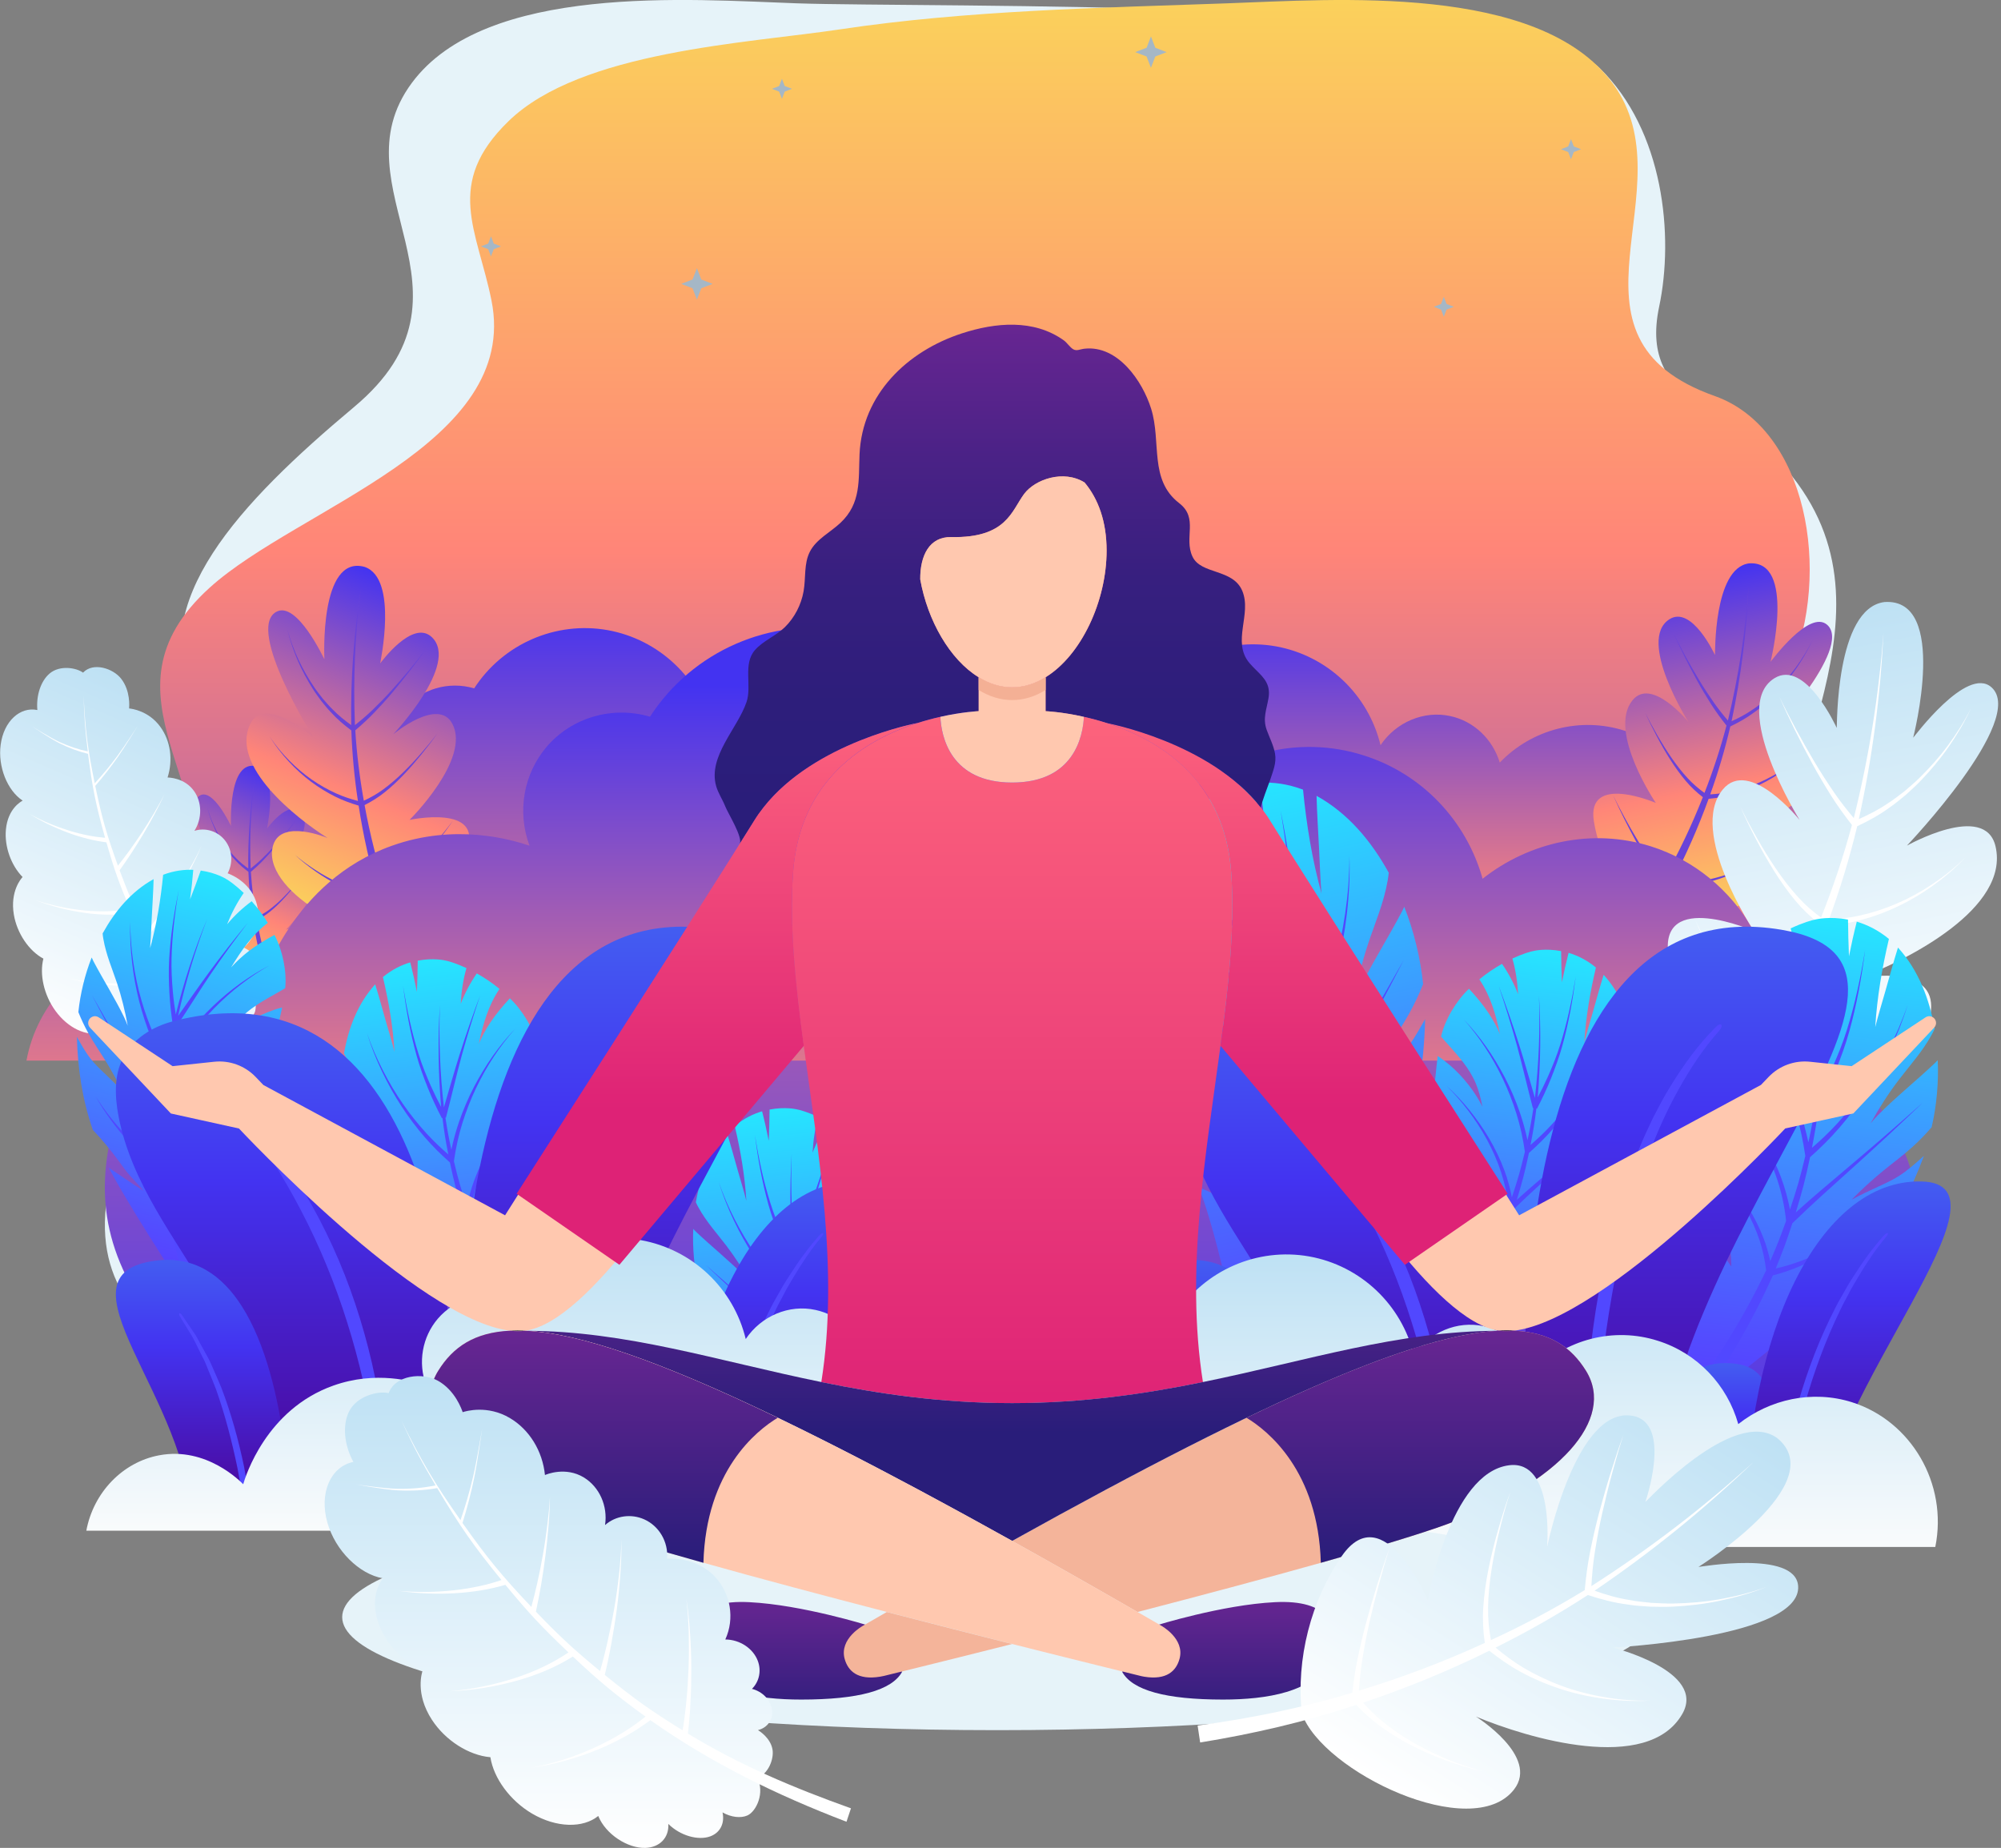 <svg width="654" height="604" viewBox="0 0 654 604" fill="none" xmlns="http://www.w3.org/2000/svg">
<rect x="0" y="0" width="654" height="604" fill="#808080" stroke="none"/>
<g clip-path="url(#clip0)">
<path d="M115.743 133.017C160.7 95.382 109.113 61.634 134.554 27.165C158.694 -5.549 225.611 -0.141 260.379 1.082C302.107 2.555 499.113 -0.737 522.72 22.164C543.898 42.698 547.127 77.261 542.267 100.272C535.245 133.55 568.241 133.55 585.766 155.714C623.873 203.899 572.85 259.012 584.653 300.064C600.109 353.892 650.082 386.558 606.332 438.003C582.882 465.56 557.002 474.181 520.291 479.15C458.123 487.567 388.885 485.576 325.823 485.717C265.85 485.843 200.17 478.491 141.937 465.027C102.514 455.904 26.222 449.446 34.969 391.558C40.204 356.87 90.6 281.474 63.56 228.853C47.305 197.206 78.358 164.32 115.743 133.017Z" fill="#E6F3F9"/>
<path d="M560.654 129.521C505.352 110.069 552.472 61.633 527.031 27.164C502.891 -5.549 435.989 -0.126 401.221 1.081C359.494 2.555 315.948 3.386 274.691 9.577C243.967 14.186 189.856 16.662 166.249 39.563C145.072 60.097 155.998 75.177 160.637 98.219C170.105 145.29 97.498 165.918 68.592 192.033C29.639 227.239 74.565 257.131 62.761 298.183C47.305 352.011 11.503 386.527 55.268 437.972C78.719 465.528 104.598 474.149 141.31 479.118C203.478 487.536 272.716 485.545 335.777 485.686C395.751 485.811 461.43 478.46 519.664 464.995C559.087 455.872 635.378 449.414 626.632 391.527C621.396 356.839 589.763 339.204 573.304 312.588C554.055 281.458 572.458 248.603 584.92 219.48C598.902 186.782 590.406 140.259 560.654 129.521Z" fill="url(#paint0_linear)"/>
<path d="M41.051 276.285C56.601 273.323 67.824 285 68.561 285.737C69.251 283.339 76.022 261.3 98.015 253.494C111.919 248.541 124.161 252.067 128.378 253.494C125.588 245.97 127.061 237.6 132.187 231.612C137.72 225.169 146.655 222.552 154.979 224.997C164.384 210.466 181.642 202.942 198.619 205.968C215.375 208.993 228.809 221.69 232.806 238.274C237.885 230.703 246.992 226.878 255.598 228.759C263.295 230.405 269.439 236.283 271.775 243.964C282.262 233.023 298.157 228.916 312.562 233.54C325.4 237.584 335.213 247.929 338.818 260.767C349.132 252.616 363.021 249.544 375.937 253.604C395.249 259.685 407.413 280.188 403.212 300.926C382.05 300.926 360.889 300.926 339.743 300.926L313.361 339.298H17.303C19.639 288.355 29.216 278.495 41.051 276.285Z" fill="url(#paint1_linear)"/>
<path d="M259.454 281.583C275.004 278.621 286.228 290.299 286.964 291.035C287.654 288.637 294.426 266.598 316.418 258.792C330.322 253.839 342.565 257.366 346.781 258.792C343.991 251.268 345.464 242.898 350.59 236.91C356.124 230.467 365.059 227.85 373.382 230.295C382.787 215.764 400.046 208.241 417.022 211.266C433.779 214.291 447.213 226.988 451.21 243.572C456.289 236.001 465.396 232.176 474.002 234.057C481.698 235.703 487.843 241.581 490.178 249.262C500.665 238.321 516.56 234.214 530.965 238.838C543.804 242.882 553.616 253.227 557.222 266.065C567.536 257.914 581.424 254.842 594.341 258.902C613.652 264.984 625.816 285.486 621.616 306.224C600.454 306.224 579.292 306.224 558.146 306.224H531.765H235.691C238.026 293.669 247.604 283.809 259.454 281.583Z" fill="url(#paint2_linear)"/>
<path d="M577.38 241.942C577.38 241.942 605.705 211.799 597.209 204.243C591.331 199.008 578.744 216.344 578.681 216.313C578.681 216.313 587.02 182.988 571.643 184.148C559.965 185.669 560.607 214.087 560.513 214.103C560.513 214.103 552.974 197.707 545.606 202.425C534.931 209.275 551.861 236.016 551.861 236.016C551.861 236.016 539.822 221.157 533.552 228.9C525.322 239.057 541.186 262.444 541.186 262.444C541.186 262.444 518.425 252.632 520.933 268.416C522.783 280.063 529.288 291.584 538.458 299.249C550.513 305.331 584.826 293.966 583.29 279.154C582.349 270.047 566.282 273.432 566.282 273.432C577.678 269.012 601.927 256.598 598.353 241.91C595.798 231.377 577.38 241.957 577.38 241.942Z" fill="url(#paint3_linear)"/>
<path d="M560.169 287.069C557.551 287.728 554.917 288.135 552.347 288.339C550.356 288.512 548.381 288.48 546.437 288.323C551.046 279.53 555.058 270.423 558.444 261.096C561.125 260.845 563.821 260.422 566.47 259.717C569.37 258.933 572.348 257.82 575.217 256.456C578.07 255.077 580.891 253.4 583.587 251.425C586.284 249.45 588.901 247.224 591.3 244.622C588.839 247.13 586.189 249.246 583.462 251.08C580.734 252.93 577.913 254.481 575.06 255.735C572.207 256.974 569.26 257.946 566.392 258.62C563.931 259.184 561.423 259.497 558.962 259.654C561.564 252.444 563.79 244.92 565.529 237.443C568.194 236.157 570.828 234.715 573.289 232.866C574.605 231.972 575.844 230.875 577.098 229.856C578.305 228.728 579.527 227.615 580.672 226.408C582.945 223.994 585.155 221.329 587.13 218.445C589.105 215.561 590.908 212.473 592.428 209.15C590.829 212.41 588.948 215.404 586.911 218.178C584.873 220.969 582.6 223.524 580.311 225.812C579.151 226.972 577.913 228.022 576.69 229.072C575.421 230.029 574.198 231.063 572.881 231.894C570.655 233.461 568.304 234.668 565.937 235.75C569.041 221.031 570.875 206.532 571.502 191.5C570.467 206.485 568.257 220.906 564.746 235.515C563.115 233.618 561.548 231.643 560.09 229.558C558.429 227.16 556.798 224.699 555.294 222.191C553.789 219.683 552.315 217.128 550.904 214.558C549.509 211.987 548.146 209.4 546.876 206.783C548.052 209.447 549.321 212.097 550.622 214.73C551.939 217.363 553.334 219.981 554.745 222.583C556.171 225.185 557.708 227.74 559.306 230.248C560.827 232.646 562.52 234.935 564.275 237.145C562.332 244.559 559.886 252.02 557.081 259.168C555.152 257.789 553.303 256.206 551.657 254.434C549.76 252.381 547.973 250.092 546.359 247.757C544.728 245.406 543.208 242.96 541.766 240.484C540.339 238.007 538.96 235.483 537.722 232.928C538.866 235.546 540.151 238.117 541.499 240.672C542.847 243.227 544.29 245.751 545.841 248.196C547.393 250.641 549.102 253.039 550.952 255.234C552.613 257.193 554.51 258.996 556.548 260.563C552.958 269.67 548.741 278.542 543.96 287.085C542.534 285.392 541.17 283.637 539.885 281.803C538.286 279.499 536.734 277.147 535.292 274.733C533.85 272.319 532.423 269.874 531.091 267.413C529.743 264.952 528.442 262.476 527.219 259.952C528.348 262.507 529.57 265.046 530.825 267.586C532.079 270.109 533.411 272.633 534.759 275.125C536.107 277.618 537.581 280.079 539.085 282.477C540.371 284.515 541.766 286.474 543.224 288.371C537.596 298.387 530.997 307.886 523.865 316.883C525.04 317.792 525.636 318.247 526.827 319.156C533.834 309.829 540.261 300.001 545.7 289.672C547.848 289.781 550.042 289.734 552.221 289.452C554.855 289.123 557.519 288.59 560.169 287.806C562.802 287.022 565.451 286.082 568.053 284.938C570.655 283.793 573.242 282.477 575.765 280.925C573.21 282.351 570.608 283.558 568.006 284.577C565.42 285.596 562.771 286.411 560.169 287.069Z" fill="#6943D8"/>
<path d="M73.138 286.348C73.138 286.348 58.983 263.745 65.3 260.03C69.674 257.46 75.474 269.984 75.505 269.984C75.505 269.984 74.392 247.867 83.97 250.516C91.165 252.945 87.215 270.83 87.261 270.846C87.261 270.846 94.08 261.41 98.156 265.328C104.05 270.987 90.005 285.8 90.005 285.8C90.005 285.8 99.473 277.9 102.482 283.574C106.417 291.02 93.453 303.842 93.453 303.842C93.453 303.842 109.081 300.472 105.508 310.159C102.89 317.291 97.341 323.764 90.569 327.479C82.183 329.815 61.899 318.357 64.721 309.171C66.46 303.528 76.195 307.682 76.195 307.682C69.549 303.465 55.754 292.587 59.846 283.731C62.792 277.367 73.122 286.364 73.138 286.348Z" fill="url(#paint4_linear)"/>
<path d="M78.389 317.04C79.957 317.777 81.571 318.372 83.186 318.827C84.424 319.187 85.678 319.407 86.917 319.548C85.098 313.403 83.688 307.149 82.716 300.816C81.054 300.33 79.392 299.719 77.809 298.935C76.069 298.073 74.329 297.007 72.683 295.785C71.053 294.562 69.47 293.136 68.012 291.552C66.555 289.969 65.175 288.229 63.984 286.286C65.222 288.182 66.633 289.844 68.138 291.349C69.627 292.853 71.226 294.202 72.872 295.346C74.517 296.49 76.273 297.478 77.998 298.246C79.487 298.92 81.023 299.421 82.575 299.829C81.822 294.938 81.368 289.907 81.195 284.969C79.675 283.825 78.186 282.586 76.853 281.113C76.132 280.376 75.489 279.546 74.815 278.73C74.188 277.868 73.561 277.006 72.981 276.097C71.853 274.294 70.771 272.319 69.893 270.25C69 268.181 68.247 266.002 67.699 263.714C68.31 265.971 69.125 268.103 70.066 270.125C71.006 272.147 72.119 274.044 73.295 275.784C73.875 276.661 74.533 277.476 75.176 278.307C75.85 279.075 76.508 279.875 77.229 280.564C78.452 281.834 79.784 282.884 81.148 283.872C81.023 274.169 81.681 264.78 83.155 255.187C81.932 264.795 81.54 274.2 81.932 283.872C83.202 282.869 84.44 281.834 85.616 280.69C86.964 279.373 88.312 278.025 89.566 276.63C90.835 275.235 92.09 273.809 93.296 272.351C94.504 270.909 95.679 269.435 96.808 267.93C95.742 269.482 94.598 270.987 93.438 272.492C92.278 273.997 91.071 275.486 89.848 276.943C88.625 278.417 87.324 279.828 86.007 281.223C84.738 282.555 83.39 283.778 81.995 284.969C82.308 289.907 82.904 294.923 83.797 299.797C85.192 299.17 86.556 298.387 87.81 297.478C89.268 296.412 90.679 295.189 91.996 293.919C93.312 292.634 94.582 291.27 95.805 289.891C97.027 288.496 98.203 287.085 99.3 285.612C98.25 287.132 97.121 288.59 95.946 290.032C94.77 291.474 93.547 292.901 92.262 294.249C90.977 295.597 89.597 296.898 88.155 298.058C86.87 299.092 85.443 299.986 83.954 300.738C85.083 306.945 86.65 313.09 88.61 319.093C89.723 318.2 90.804 317.259 91.839 316.256C93.14 315.002 94.409 313.701 95.632 312.353C96.839 311.005 98.046 309.641 99.206 308.246C100.366 306.851 101.51 305.456 102.592 304.014C101.557 305.487 100.476 306.945 99.363 308.387C98.25 309.829 97.106 311.256 95.93 312.667C94.754 314.077 93.532 315.441 92.262 316.773C91.196 317.902 90.067 318.968 88.907 319.987C91.212 327.025 94.206 333.859 97.591 340.442C96.729 340.866 96.306 341.085 95.444 341.508C92.184 334.737 89.346 327.714 87.183 320.504C85.804 320.3 84.44 320.002 83.092 319.548C81.462 318.999 79.847 318.341 78.28 317.51C76.712 316.695 75.16 315.755 73.655 314.704C72.151 313.654 70.677 312.494 69.282 311.193C70.724 312.416 72.213 313.497 73.734 314.469C75.254 315.457 76.822 316.303 78.389 317.04Z" fill="#6943D8"/>
<path d="M102.341 240.86C102.341 240.86 80.38 205.811 90.193 200.043C96.98 196.046 105.962 215.498 106.025 215.482C106.025 215.482 104.301 181.17 119.161 185.293C130.321 189.055 124.177 216.799 124.271 216.83C124.271 216.83 134.836 202.206 141.153 208.272C150.292 217.05 128.503 240.014 128.503 240.014C128.503 240.014 143.191 227.771 147.846 236.565C153.96 248.117 133.848 267.993 133.848 267.993C133.848 267.993 158.082 262.773 152.549 277.774C148.473 288.841 139.868 298.888 129.381 304.625C116.37 308.246 84.91 290.471 89.284 276.238C91.98 267.492 107.075 273.918 107.075 273.918C96.761 267.382 75.364 250.5 81.713 236.785C86.305 226.925 102.341 240.876 102.341 240.86Z" fill="url(#paint5_linear)"/>
<path d="M110.492 288.465C112.938 289.609 115.43 290.518 117.922 291.239C119.85 291.788 121.794 292.148 123.722 292.368C120.901 282.853 118.722 273.134 117.217 263.322C114.646 262.554 112.06 261.629 109.614 260.406C106.918 259.074 104.206 257.413 101.667 255.516C99.128 253.619 96.698 251.409 94.425 248.964C92.152 246.503 90.02 243.807 88.171 240.797C90.099 243.728 92.293 246.315 94.598 248.65C96.918 250.986 99.379 253.071 101.934 254.842C104.489 256.613 107.2 258.134 109.881 259.341C112.185 260.375 114.584 261.175 116.982 261.802C115.822 254.215 115.101 246.409 114.834 238.744C112.467 236.973 110.163 235.045 108.11 232.756C106.997 231.627 105.993 230.311 104.959 229.057C103.987 227.724 103 226.392 102.122 224.981C100.366 222.175 98.704 219.135 97.325 215.921C95.946 212.708 94.77 209.322 93.939 205.78C94.88 209.275 96.149 212.582 97.607 215.717C99.065 218.837 100.789 221.784 102.608 224.48C103.517 225.843 104.536 227.113 105.523 228.383C106.573 229.574 107.592 230.812 108.721 231.878C110.602 233.838 112.671 235.483 114.787 237.004C114.584 221.956 115.602 207.394 117.907 192.519C116.026 207.425 115.399 222.003 116.01 237.004C117.969 235.452 119.897 233.838 121.731 232.066C123.832 230.029 125.901 227.944 127.86 225.765C129.82 223.586 131.764 221.376 133.645 219.135C135.51 216.893 137.344 214.62 139.1 212.285C137.438 214.683 135.682 217.034 133.88 219.354C132.077 221.69 130.212 223.994 128.315 226.267C126.418 228.539 124.412 230.75 122.343 232.897C120.383 234.95 118.283 236.863 116.12 238.712C116.59 246.362 117.546 254.152 118.91 261.707C121.073 260.736 123.189 259.529 125.149 258.102C127.406 256.456 129.6 254.56 131.638 252.569C133.692 250.578 135.667 248.478 137.548 246.315C139.429 244.167 141.263 241.957 142.971 239.684C141.341 242.036 139.586 244.308 137.767 246.55C135.949 248.791 134.052 251.002 132.061 253.086C130.071 255.187 127.923 257.209 125.682 258.996C123.675 260.595 121.465 261.99 119.161 263.15C120.916 272.79 123.33 282.304 126.371 291.615C128.096 290.236 129.773 288.778 131.387 287.226C133.394 285.283 135.369 283.26 137.266 281.176C139.147 279.091 141.012 276.975 142.815 274.812C144.617 272.649 146.373 270.47 148.066 268.244C146.467 270.532 144.774 272.79 143.05 275.031C141.326 277.273 139.539 279.483 137.736 281.662C135.918 283.84 134.005 285.972 132.061 288.041C130.416 289.797 128.66 291.443 126.857 293.026C130.447 303.951 135.071 314.548 140.338 324.752C139.006 325.41 138.332 325.755 136.999 326.413C131.936 315.911 127.531 305.017 124.192 293.825C122.061 293.512 119.929 293.042 117.844 292.352C115.32 291.505 112.812 290.471 110.367 289.201C107.937 287.932 105.523 286.489 103.188 284.859C100.852 283.229 98.579 281.442 96.4 279.42C98.626 281.317 100.946 282.994 103.313 284.499C105.617 286.004 108.047 287.32 110.492 288.465Z" fill="#6943D8"/>
<path d="M43.81 310.159C66.837 305.77 83.437 323.059 84.534 324.156C85.553 320.614 95.585 287.979 128.127 276.426C148.709 269.09 166.829 274.326 173.068 276.426C168.93 265.297 171.124 252.898 178.711 244.042C186.893 234.512 200.123 230.64 212.444 234.261C226.364 212.755 251.914 201.626 277.042 206.093C301.84 210.56 321.732 229.37 327.642 253.901C335.15 242.678 348.646 237.035 361.375 239.825C372.755 242.271 381.862 250.955 385.327 262.334C400.845 246.142 424.374 240.076 445.708 246.91C464.706 252.883 479.237 268.213 484.567 287.226C499.834 275.157 520.4 270.611 539.508 276.614C568.1 285.612 586.111 315.958 579.872 346.665C548.553 346.665 517.234 346.665 485.915 346.665H446.868H8.65C12.099 328.028 26.269 313.45 43.81 310.159Z" fill="url(#paint6_linear)"/>
<path d="M623.261 276.395C623.261 276.395 662.543 235.139 650.912 224.668C642.855 217.41 625.377 241.174 625.299 241.127C625.299 241.127 637.087 195.309 615.91 196.782C599.811 198.789 600.454 237.913 600.313 237.929C600.313 237.929 590.077 215.279 579.888 221.721C565.137 231.048 588.196 268.04 588.196 268.04C588.196 268.04 571.752 247.475 563.053 258.071C551.625 271.975 573.273 304.328 573.273 304.328C573.273 304.328 542.016 290.596 545.34 312.385C547.785 328.436 556.626 344.361 569.197 354.989C585.75 363.469 633.09 348.139 631.115 327.73C629.892 315.175 607.758 319.705 607.758 319.705C623.481 313.733 656.994 296.851 652.198 276.583C648.734 262.021 623.277 276.411 623.261 276.395Z" fill="url(#paint7_linear)"/>
<path d="M599.168 338.374C595.563 339.251 591.942 339.784 588.384 340.066C585.641 340.286 582.913 340.223 580.248 339.988C586.675 327.918 592.287 315.426 597.021 302.588C600.705 302.274 604.435 301.71 608.088 300.754C612.101 299.704 616.207 298.199 620.158 296.334C624.108 294.468 627.995 292.164 631.742 289.484C635.472 286.803 639.093 283.747 642.416 280.173C639.015 283.606 635.331 286.49 631.569 288.998C627.807 291.521 623.904 293.637 619.969 295.33C616.035 297.023 611.959 298.324 608.009 299.218C604.623 299.986 601.159 300.393 597.758 300.581C601.41 290.675 604.545 280.329 607.006 270.062C610.69 268.323 614.326 266.363 617.728 263.84C619.546 262.617 621.255 261.128 622.995 259.717C624.672 258.181 626.365 256.66 627.948 254.983C631.099 251.676 634.171 248.024 636.914 244.074C639.658 240.123 642.181 235.891 644.282 231.33C642.056 235.797 639.422 239.904 636.601 243.729C633.779 247.553 630.629 251.033 627.431 254.184C625.832 255.767 624.108 257.209 622.43 258.651C620.675 259.968 618.966 261.363 617.148 262.492C614.06 264.623 610.815 266.269 607.539 267.727C611.959 247.491 614.593 227.552 615.596 206.846C614.029 227.474 610.862 247.318 605.893 267.398C603.667 264.764 601.52 262.053 599.545 259.168C597.272 255.845 595.061 252.444 593.008 248.98C590.955 245.5 588.948 241.989 587.036 238.431C585.139 234.888 583.274 231.314 581.565 227.693C583.148 231.377 584.873 235.029 586.66 238.666C588.447 242.302 590.343 245.923 592.271 249.513C594.215 253.102 596.315 256.629 598.494 260.109C600.579 263.432 602.883 266.583 605.282 269.655C602.539 279.859 599.106 290.111 595.187 299.907C592.538 297.995 589.998 295.785 587.772 293.324C585.186 290.487 582.741 287.32 580.531 284.076C578.32 280.831 576.236 277.445 574.276 274.013C572.332 270.595 570.451 267.116 568.774 263.557C570.326 267.178 572.066 270.736 573.9 274.248C575.734 277.775 577.693 281.27 579.809 284.656C581.91 288.026 584.261 291.349 586.785 294.39C589.042 297.102 591.644 299.594 594.434 301.788C589.403 314.297 583.54 326.476 576.863 338.201C574.919 335.85 573.053 333.436 571.313 330.897C569.135 327.715 567.018 324.454 565.059 321.131C563.1 317.808 561.156 314.422 559.338 311.021C557.504 307.619 555.717 304.187 554.071 300.723C555.607 304.265 557.253 307.761 558.961 311.256C560.67 314.752 562.473 318.231 564.307 321.68C566.156 325.128 568.147 328.514 570.216 331.853C571.956 334.674 573.869 337.37 575.859 340.004C568.022 353.751 558.852 366.776 548.945 379.097C550.559 380.367 551.375 380.994 552.989 382.263C562.723 369.473 571.658 356.008 579.245 341.822C582.208 341.979 585.217 341.947 588.227 341.587C591.864 341.148 595.532 340.443 599.168 339.392C602.805 338.342 606.457 337.057 610.047 335.505C613.637 333.953 617.211 332.151 620.706 330.05C617.179 331.994 613.59 333.624 609.984 335.003C606.41 336.383 602.774 337.496 599.168 338.374Z" fill="white"/>
<path d="M79.565 339.533C80.208 336.696 78.342 334.016 78.154 333.734C80.647 334.157 82.778 332.746 83.405 330.458C84.048 328.091 83.013 325.332 80.882 323.686C83.327 322.714 84.895 320.441 85.004 317.839C85.161 314.548 83.029 311.225 79.69 309.735C83.985 305.895 85.412 299.813 83.656 294.578C81.415 287.916 74.815 285.596 74.408 285.455C76.399 281.677 75.819 277.116 73.06 274.138C70.677 271.551 66.946 270.47 63.545 271.567C66.131 267.429 66.022 262.241 63.419 258.557C60.331 254.184 55.112 254.137 54.767 254.137C56.601 248.384 55.739 242.161 52.4 237.568C48.606 232.333 43.073 231.643 42.195 231.565C42.242 230.938 42.681 225.828 39.624 221.878C36.991 218.461 30.454 216.329 27.147 219.856C24.921 218.226 19.544 217.332 16.237 220.122C13.384 222.536 11.785 227.207 12.208 232.082C6.581 230.907 1.236 235.703 0.217 243.431C-0.739 250.579 2.38 258.385 7.412 261.692C6.879 261.974 2.552 264.294 1.925 271.191C1.424 276.677 3.603 282.822 7.38 286.662C6.957 287.117 3.242 291.27 4.528 298.967C5.562 305.064 9.45 310.801 14.184 313.341C12.851 318.498 14.356 325.238 18.134 330.426C22.288 336.116 28.338 338.859 33.041 337.527C32.915 342.465 36.536 347.888 40.628 349.518C43.998 350.866 47.117 349.518 48.277 346.321C49.845 350.239 53.481 353.171 56.695 353.343C59.344 353.484 61.319 351.76 61.836 349.079C63.294 351.039 65.41 352.277 67.244 352.246C69.69 352.214 73.546 348.766 73.216 344.581C76.069 344.879 79.016 341.947 79.565 339.533Z" fill="url(#paint8_linear)"/>
<path d="M68.451 312.588C67.213 315.159 65.912 317.777 64.47 320.253C63.796 321.523 63.028 322.746 62.322 323.968C61.868 324.752 61.366 325.52 60.88 326.273C55.441 318.404 52.98 314.313 48.575 305.833C49.265 304.876 50.001 303.936 50.66 302.995C51.475 301.804 52.353 300.597 53.152 299.39C54.735 296.992 56.366 294.484 57.855 291.992C59.344 289.499 60.786 286.929 62.134 284.342C63.482 281.756 64.767 279.154 65.834 276.442C64.689 279.091 63.294 281.646 61.868 284.154C60.441 286.662 58.921 289.155 57.337 291.553C55.77 293.935 54.046 296.365 52.384 298.638C51.553 299.782 50.644 300.942 49.782 302.071C49.171 302.87 48.512 303.654 47.87 304.438C43.904 296.663 42.148 292.666 39.092 284.468C40.408 282.618 41.725 280.721 42.963 278.825C44.296 276.787 45.597 274.671 46.866 272.571C48.12 270.47 49.327 268.307 50.487 266.144C51.647 263.981 52.76 261.802 53.764 259.56C52.682 261.739 51.475 263.871 50.237 265.956C48.998 268.04 47.713 270.125 46.38 272.132C45.048 274.138 43.653 276.16 42.258 278.088C41.066 279.734 39.812 281.348 38.543 282.947C34.859 272.774 33.354 267.539 31.128 256.88C33.715 253.902 36.16 250.751 38.464 247.491C40.816 244.152 45.079 237.161 45.079 237.161C45.079 237.161 40.659 244.011 38.245 247.24C35.956 250.328 33.511 253.259 30.956 256.034C28.652 244.716 27.899 238.932 27.319 227.239C27.523 234.637 27.79 238.321 28.699 245.61C25.642 244.983 22.585 243.948 19.607 242.6C16.535 241.205 10.578 237.49 10.578 237.49C10.578 237.49 16.456 241.456 19.513 242.976C22.523 244.465 25.626 245.641 28.777 246.393C30.204 257.554 31.317 263.072 34.342 273.84C32.477 273.683 30.611 273.433 28.746 273.056C26.63 272.633 24.482 272.1 22.35 271.426C18.102 270.094 13.854 268.354 9.716 266.081C13.807 268.605 18.04 270.611 22.288 272.194C24.419 272.994 26.567 273.636 28.714 274.185C30.721 274.702 32.743 275.063 34.765 275.329C37.32 284.217 38.872 288.575 42.477 297.07C37.728 297.964 32.727 298.089 27.68 297.603C22.303 297.086 16.817 295.957 11.331 294.123C16.801 296.24 22.319 297.619 27.758 298.387C32.931 299.108 38.088 299.202 43.057 298.434C46.804 307.071 48.935 311.287 53.717 319.423C51.6 319.987 49.453 320.457 47.258 320.771C44.641 321.147 41.929 321.398 39.201 321.445C33.746 321.539 28.103 321.069 22.382 319.752C28.119 321.335 33.825 322.072 39.374 322.213C42.148 322.276 44.907 322.15 47.587 321.884C49.923 321.649 52.212 321.225 54.469 320.724C64.235 336.743 75.928 350.412 89.268 363.485C90.209 362.435 90.679 361.902 91.619 360.851C80.6 350.522 70.442 339.91 61.727 327.511C62.244 326.586 62.792 325.661 63.278 324.736C63.952 323.451 64.674 322.181 65.3 320.865C66.633 318.278 67.856 315.582 69 312.933C70.16 310.269 71.226 307.525 72.198 304.782C73.169 302.039 74.094 299.281 74.784 296.459C74 299.249 72.997 301.961 71.915 304.641C70.85 307.322 69.69 310.018 68.451 312.588Z" fill="white"/>
<path d="M452.777 343.828C455.364 339.643 458.138 335.677 460.584 331.273C462.261 328.248 463.781 325.05 465.129 321.664C464.267 313.262 462.088 304.234 458.953 296.381C458.718 296.945 458.467 297.478 458.185 297.995C453.624 306.679 448.012 315.473 443.827 324.266C443.278 325.426 442.776 326.68 442.275 327.95C443.497 321.178 445.112 314.61 447.181 308.372C449.438 301.6 452.244 295.236 453.545 287.806C453.686 286.976 453.812 286.098 453.89 285.251C448.231 275 440.645 265.83 430.299 260.125C430.44 265.924 430.848 271.865 431.13 277.649C431.365 282.446 431.522 287.273 431.914 292.07C428.857 280.972 427.007 269.561 425.879 258.103C420.753 256.159 416.019 255.642 411.943 255.814C412.304 260.36 412.805 264.952 413.417 269.498C411.708 265.093 410.047 260.642 408.463 256.159C401.206 257.193 396.754 260.062 396.754 260.062C395.39 260.767 392.224 263.024 388.571 266.551C391.691 271.003 394.23 275.956 396.284 281.066C392.835 276.975 389.01 273.386 384.888 270.392C382.348 273.244 379.731 276.615 377.395 280.392C384.809 286.019 389.653 293.167 394.403 300.989C391.926 298.277 389.23 295.785 386.424 293.622C382.568 290.659 378.477 288.214 374.323 285.957C370.639 292.963 368.523 302.76 369.338 310.629C370.576 311.381 371.862 312.102 373.1 312.808C379.433 316.382 386.095 319.971 391.236 325.771C393.509 328.326 395.453 331.289 397.24 334.345C397.334 334.518 397.428 334.674 397.538 334.831C392.13 329.423 384.417 324.501 377.379 321.711C375.232 320.865 372.99 320.081 370.749 319.532C372.269 326.633 373.837 333.248 375.467 339.502C376.345 339.894 377.207 340.286 378.1 340.693C387.458 344.91 396.362 351.102 402.036 359.676C402.24 359.989 402.475 360.35 402.679 360.679C397.35 355.757 391.942 351.07 385.656 348.406C382.928 347.246 380.091 346.477 377.223 345.913C380.013 355.287 383.022 364.472 386.298 373.673C386.816 374.003 387.364 374.347 387.882 374.661C393.258 377.953 398.933 381.182 403.149 386.417C405.751 389.63 407.664 393.518 409.122 397.703C408.855 397.499 408.557 397.295 408.275 397.092C403.149 393.361 397.585 390.383 391.816 388.11C399.952 408.628 409.31 460.873 409.31 460.873C409.325 460.873 438.779 416.748 451.006 393.769C448.655 395.289 446.335 396.857 444.015 398.424C441.052 400.43 438.027 402.437 435.017 404.381C435.582 403.628 436.177 402.876 436.788 402.186C438.293 400.462 439.924 398.879 441.428 397.139C443.121 395.179 444.673 392.954 446.272 390.79C450.097 385.586 454.157 380.664 458.405 376.197C463.28 362.058 465.38 347.998 465.788 333.107C465.521 333.593 465.255 334.047 464.973 334.518C463.233 337.59 461.43 340.678 459.377 343.295C457.401 345.819 455.16 347.935 452.965 350.02C450.191 352.653 447.401 355.365 444.752 358.234C447.275 353.265 449.94 348.421 452.777 343.828Z" fill="url(#paint9_linear)"/>
<path d="M425.722 392.938C426.176 385.477 426.255 381.73 426.145 374.269C428.606 369.441 431.177 364.613 433.795 359.864C436.553 354.848 439.422 349.769 442.228 344.722C445.034 339.675 447.84 334.549 450.598 329.392C453.357 324.25 456.069 319.015 458.781 313.827C455.912 318.843 453.059 323.906 450.16 328.89C447.26 333.891 444.313 338.875 441.381 343.781C438.434 348.703 435.44 353.672 432.541 358.578C430.346 362.293 428.167 366.071 426.051 369.88C425.769 361.071 425.424 356.65 424.358 347.888C426.991 343.248 429.421 338.358 431.49 333.232C433.606 328.012 435.425 322.432 436.898 316.695C438.372 310.958 439.469 304.955 440.19 298.81C440.911 292.65 441.256 286.302 441.037 279.797C441.068 286.239 440.535 292.509 439.657 298.544C438.779 304.594 437.51 310.457 435.895 316.053C434.28 321.648 432.321 327.056 430.095 332.104C428.245 336.32 426.129 340.364 423.872 344.205C422.963 337.511 422.383 334.188 421.019 327.558C421.129 327.605 421.192 327.621 421.301 327.668C422.069 322.714 422.634 317.667 422.9 312.557C423.167 307.447 423.292 302.149 422.979 296.96C422.336 286.113 420.753 275.768 418.543 264.952C420.377 275.721 421.631 286.019 421.897 296.772C422.022 301.882 421.74 307.102 421.301 312.118C420.988 315.708 420.533 319.235 419.953 322.714C416.176 307.51 411.426 293.073 405.469 278.59C411.081 293.293 415.454 307.949 418.84 323.326C414.028 316.523 409.278 309.61 404.356 302.917C398.713 295.268 392.819 287.806 386.753 280.423C392.569 288.057 398.18 295.769 403.573 303.669C406.284 307.635 408.887 311.726 411.536 315.802C414.169 319.877 416.787 324.015 419.514 328.091C419.593 328.012 419.624 327.965 419.702 327.887C420.753 333.781 421.192 336.743 421.881 342.668C419.561 338.797 417.069 335.113 414.373 331.696C410.783 327.103 406.927 322.824 402.883 318.952C398.823 315.096 394.575 311.538 390.186 308.372C385.797 305.221 381.267 302.384 376.627 300.001C381.204 302.556 385.656 305.55 389.935 308.858C394.214 312.181 398.337 315.88 402.256 319.861C406.175 323.859 409.858 328.263 413.26 332.919C416.661 337.574 419.702 342.668 422.446 347.982C423.261 356.603 423.48 360.914 423.543 369.535C421.395 365.758 418.966 362.231 416.379 359.033C412.868 354.722 408.965 350.804 404.921 347.34C400.892 343.891 396.613 340.803 392.255 338.091C387.897 335.38 383.399 332.997 378.821 331.022C383.352 333.154 387.756 335.709 392.02 338.593C396.284 341.477 400.438 344.706 404.325 348.311C408.228 351.917 411.959 355.945 415.282 360.35C418.433 364.519 421.239 369.175 423.559 374.159C423.48 380.884 423.323 384.238 422.79 390.931C421.16 388.188 419.358 385.586 417.398 383.266C414.577 379.912 411.473 376.887 408.228 374.238C404.983 371.589 401.566 369.237 398.055 367.184C394.544 365.131 390.938 363.328 387.239 361.87C390.876 363.5 394.403 365.491 397.804 367.701C401.206 369.927 404.497 372.451 407.601 375.241C410.705 378.031 413.636 381.213 416.254 384.63C418.605 387.702 420.659 391.167 422.414 394.819C417.806 434.241 405.485 469.948 384.794 503.838C386.91 505.154 387.976 505.813 390.092 507.129C410.141 472.3 421.772 435.84 425.487 395.838C431.522 391.856 437.118 386.793 442.275 381.103C447.84 374.959 453.106 367.717 457.151 360.444C452.856 367.372 447.369 374.238 441.632 379.99C436.694 385.053 431.349 389.474 425.722 392.938Z" fill="#5148FF"/>
<path d="M34.326 346.462C32.492 343.515 30.533 340.709 28.824 337.606C27.633 335.458 26.567 333.201 25.611 330.818C26.222 324.878 27.758 318.514 29.968 312.965C30.141 313.357 30.313 313.748 30.501 314.109C33.715 320.238 37.681 326.445 40.643 332.652C41.035 333.467 41.38 334.361 41.741 335.254C40.878 330.473 39.734 325.834 38.276 321.429C36.678 316.648 34.702 312.165 33.778 306.898C33.668 306.303 33.589 305.691 33.542 305.096C37.54 297.854 42.901 291.38 50.205 287.352C50.111 291.443 49.813 295.644 49.61 299.719C49.437 303.105 49.327 306.522 49.061 309.908C51.224 302.071 52.525 294.014 53.325 285.925C56.946 284.562 60.284 284.186 63.169 284.311C62.918 287.524 62.557 290.753 62.118 293.967C63.325 290.863 64.501 287.712 65.614 284.546C70.74 285.267 73.875 287.289 73.875 287.289C74.831 287.791 77.073 289.39 79.659 291.866C77.465 295.017 75.662 298.497 74.22 302.118C76.649 299.218 79.361 296.694 82.261 294.578C84.064 296.6 85.898 298.967 87.544 301.647C82.308 305.629 78.891 310.676 75.536 316.194C77.292 314.281 79.189 312.526 81.164 310.99C83.876 308.889 86.776 307.165 89.707 305.582C92.309 310.535 93.798 317.448 93.218 323.012C92.34 323.545 91.431 324.062 90.553 324.548C86.086 327.072 81.383 329.611 77.747 333.703C76.148 335.505 74.768 337.606 73.499 339.753C73.436 339.878 73.373 339.988 73.295 340.098C77.104 336.273 82.559 332.793 87.528 330.834C89.049 330.238 90.616 329.674 92.215 329.298C91.149 334.314 90.036 338.985 88.892 343.405C88.28 343.687 87.653 343.954 87.026 344.236C80.411 347.214 74.141 351.588 70.129 357.638C69.987 357.857 69.815 358.108 69.674 358.343C73.436 354.879 77.245 351.556 81.697 349.675C83.625 348.86 85.616 348.312 87.653 347.92C85.678 354.534 83.562 361.024 81.242 367.529C80.882 367.764 80.49 367.999 80.129 368.219C76.336 370.538 72.323 372.827 69.345 376.526C67.511 378.799 66.147 381.542 65.128 384.489C65.316 384.348 65.536 384.207 65.724 384.066C69.345 381.433 73.279 379.332 77.339 377.718C71.602 392.201 64.987 429.1 64.987 429.1C64.971 429.1 44.17 397.938 35.549 381.715C37.21 382.781 38.856 383.893 40.487 385.006C42.571 386.433 44.703 387.828 46.835 389.207C46.428 388.674 46.02 388.157 45.581 387.655C44.515 386.433 43.371 385.32 42.305 384.082C41.098 382.702 40.016 381.135 38.888 379.599C36.176 375.915 33.323 372.451 30.329 369.3C26.896 359.315 25.407 349.393 25.125 338.875C25.313 339.22 25.501 339.534 25.689 339.878C26.912 342.057 28.181 344.236 29.639 346.086C31.034 347.873 32.618 349.362 34.169 350.835C36.129 352.7 38.104 354.597 39.969 356.635C38.198 353.124 36.333 349.691 34.326 346.462Z" fill="url(#paint10_linear)"/>
<path d="M53.419 381.135C53.105 375.868 53.042 373.234 53.121 367.952C51.381 364.535 49.578 361.133 47.713 357.779C45.753 354.236 43.747 350.663 41.756 347.089C39.781 343.531 37.79 339.91 35.847 336.273C33.903 332.636 31.991 328.953 30.062 325.285C32.085 328.827 34.107 332.401 36.145 335.928C38.198 339.455 40.267 342.966 42.352 346.446C44.437 349.926 46.537 353.437 48.591 356.901C50.142 359.519 51.679 362.199 53.184 364.88C53.387 358.657 53.622 355.537 54.375 349.362C52.51 346.086 50.801 342.637 49.327 339.016C47.838 335.333 46.553 331.398 45.503 327.338C44.468 323.279 43.684 319.046 43.183 314.704C42.681 310.362 42.43 305.879 42.587 301.287C42.571 305.848 42.932 310.253 43.559 314.532C44.186 318.796 45.064 322.949 46.208 326.899C47.352 330.85 48.732 334.674 50.299 338.232C51.616 341.211 53.09 344.063 54.688 346.775C55.331 342.057 55.739 339.706 56.695 335.019C56.616 335.05 56.569 335.066 56.491 335.097C55.958 331.602 55.55 328.044 55.362 324.423C55.174 320.818 55.08 317.071 55.3 313.419C55.754 305.77 56.883 298.45 58.435 290.816C57.134 298.418 56.256 305.691 56.068 313.278C55.974 316.883 56.178 320.567 56.491 324.109C56.711 326.633 57.04 329.141 57.447 331.586C60.112 320.849 63.467 310.66 67.668 300.44C63.717 310.833 60.614 321.162 58.231 332.025C61.633 327.213 64.987 322.338 68.467 317.62C72.448 312.212 76.618 306.945 80.897 301.726C76.79 307.118 72.825 312.557 69.031 318.137C67.119 320.927 65.285 323.827 63.419 326.711C61.554 329.596 59.72 332.511 57.776 335.38C57.729 335.317 57.698 335.286 57.635 335.239C56.899 339.408 56.585 341.493 56.099 345.678C57.729 342.951 59.501 340.349 61.397 337.935C63.937 334.69 66.649 331.665 69.517 328.937C72.386 326.21 75.38 323.702 78.483 321.476C81.587 319.25 84.785 317.259 88.061 315.567C84.832 317.369 81.697 319.485 78.671 321.821C75.646 324.156 72.731 326.774 69.972 329.596C67.213 332.417 64.611 335.521 62.197 338.812C59.798 342.104 57.651 345.694 55.707 349.456C55.127 355.537 54.971 358.594 54.939 364.676C56.46 362.011 58.168 359.519 60.002 357.262C62.479 354.221 65.238 351.446 68.091 349.017C70.944 346.571 73.953 344.408 77.041 342.48C80.114 340.568 83.296 338.875 86.525 337.496C83.327 339 80.223 340.803 77.214 342.841C74.204 344.879 71.273 347.167 68.53 349.706C65.771 352.246 63.137 355.099 60.802 358.202C58.576 361.149 56.601 364.425 54.971 367.952C55.033 372.701 55.127 375.068 55.519 379.802C56.679 377.859 57.949 376.04 59.328 374.394C61.319 372.027 63.514 369.88 65.802 368.015C68.091 366.149 70.505 364.488 72.981 363.03C75.458 361.572 77.998 360.303 80.615 359.268C78.044 360.428 75.552 361.823 73.154 363.391C70.755 364.958 68.42 366.745 66.225 368.72C64.031 370.695 61.962 372.937 60.112 375.351C58.45 377.529 56.993 379.959 55.754 382.545C59.015 410.384 67.715 435.589 82.308 459.525C80.819 460.449 80.067 460.92 78.562 461.845C64.407 437.251 56.193 411.512 53.575 383.266C49.312 380.445 45.362 376.887 41.725 372.858C37.806 368.516 34.075 363.406 31.223 358.281C34.248 363.171 38.135 368.015 42.179 372.074C45.675 375.57 49.453 378.689 53.419 381.135Z" fill="#5148FF"/>
<path d="M519.961 380.68C522.689 378.439 525.495 376.385 528.175 373.971C530.025 372.31 531.796 370.476 533.489 368.501C534.853 362.591 535.464 355.945 535.166 349.895C534.884 350.224 534.571 350.537 534.273 350.819C529.163 355.663 523.316 360.334 518.41 365.334C517.767 365.993 517.14 366.729 516.497 367.482C518.895 363.156 521.529 359.08 524.382 355.334C527.486 351.258 530.871 347.59 533.489 342.841C533.787 342.308 534.069 341.744 534.32 341.179C532.862 332.887 529.837 324.909 524.131 318.623C522.877 322.605 521.78 326.727 520.635 330.724C519.679 334.032 518.66 337.355 517.814 340.709C518.315 332.448 519.711 324.282 521.607 316.241C518.566 313.733 515.478 312.275 512.672 311.444C511.857 314.61 511.136 317.855 510.494 321.084C510.352 317.698 510.258 314.281 510.227 310.88C505.054 309.892 501.371 310.801 501.371 310.801C500.273 310.974 497.608 311.773 494.301 313.309C495.383 317.056 495.963 321.006 496.166 324.956C494.771 321.366 493 318.043 490.915 315.049C488.517 316.397 485.977 318.075 483.501 320.112C487.231 325.661 488.862 331.633 490.272 338.06C489.222 335.63 487.968 333.326 486.557 331.194C484.629 328.279 482.419 325.677 480.115 323.185C475.977 327.088 472.277 333.248 470.992 338.797C471.65 339.596 472.356 340.396 473.045 341.148C476.525 345.051 480.209 349.033 482.356 354.158C483.313 356.431 483.94 358.892 484.441 361.384C484.473 361.525 484.488 361.651 484.535 361.776C482.121 356.839 478.03 351.713 473.892 348.186C472.622 347.104 471.29 346.054 469.895 345.176C469.283 350.349 468.797 355.208 468.468 359.832C468.97 360.303 469.471 360.773 469.989 361.243C475.365 366.275 479.974 372.56 481.839 379.693C481.902 379.959 481.98 380.257 482.043 380.523C479.566 375.946 476.98 371.51 473.328 368.234C471.744 366.808 470.004 365.632 468.17 364.582C467.888 371.589 467.794 378.533 467.888 385.555C468.17 385.9 468.452 386.26 468.735 386.59C471.619 390.069 474.723 393.58 476.384 398.126C477.403 400.916 477.811 404.004 477.811 407.186C477.67 406.982 477.528 406.779 477.387 406.575C474.77 402.844 471.682 399.537 468.296 396.653C469.048 412.484 463.28 450.151 463.28 450.151C463.295 450.151 493.549 427.015 507.186 414.24C505.227 414.726 503.299 415.259 501.355 415.792C498.878 416.466 496.354 417.124 493.862 417.751C494.426 417.375 495.006 416.999 495.571 416.67C496.997 415.854 498.471 415.149 499.897 414.318C501.512 413.378 503.079 412.234 504.662 411.136C508.471 408.487 512.375 406.089 516.293 404.036C522.893 395.556 527.58 386.495 531.31 376.479C531.012 376.746 530.73 376.981 530.432 377.247C528.536 378.94 526.592 380.617 524.601 381.918C522.673 383.172 520.651 384.082 518.676 384.991C516.184 386.135 513.66 387.326 511.199 388.659C514.036 385.821 516.967 383.141 519.961 380.68Z" fill="url(#paint11_linear)"/>
<path d="M490.179 407.766C492.216 402.797 493.141 400.289 494.803 395.179C497.593 392.468 500.461 389.787 503.346 387.17C506.387 384.411 509.506 381.621 512.594 378.831C515.666 376.056 518.77 373.219 521.843 370.366C524.915 367.513 527.972 364.582 531.013 361.698C527.893 364.441 524.789 367.215 521.654 369.927C518.519 372.655 515.369 375.351 512.234 378C509.083 380.664 505.901 383.345 502.781 386.01C500.43 388.016 498.079 390.085 495.743 392.186C497.593 386.135 498.392 383.063 499.709 376.856C502.578 374.316 505.368 371.557 507.97 368.564C510.619 365.507 513.158 362.137 515.478 358.579C517.814 355.02 519.946 351.196 521.858 347.183C523.771 343.17 525.479 338.938 526.843 334.471C525.369 338.86 523.551 342.982 521.545 346.885C519.538 350.788 517.328 354.487 514.93 357.905C512.531 361.337 509.945 364.551 507.265 367.466C505.023 369.896 502.656 372.153 500.226 374.238C501.167 369.488 501.543 367.09 502.154 362.262C502.217 362.325 502.248 362.341 502.327 362.403C503.988 359.221 505.556 355.914 506.92 352.497C508.283 349.08 509.6 345.506 510.603 341.916C512.688 334.408 514.005 326.994 515.024 319.141C513.77 326.884 512.234 334.173 509.914 341.54C508.816 345.051 507.406 348.515 505.948 351.823C504.898 354.19 503.769 356.478 502.578 358.704C503.534 347.496 503.659 336.587 502.985 325.364C503.377 336.665 502.954 347.622 501.668 358.861C499.976 353.124 498.361 347.324 496.558 341.634C494.505 335.129 492.232 328.687 489.834 322.26C492.013 328.796 494.035 335.333 495.853 341.948C496.762 345.271 497.593 348.656 498.439 352.042C499.286 355.428 500.101 358.829 501.01 362.247C501.073 362.215 501.12 362.184 501.183 362.152C500.524 366.4 500.132 368.516 499.239 372.702C498.565 369.535 497.718 366.447 496.699 363.501C495.32 359.55 493.705 355.741 491.84 352.183C489.975 348.625 487.921 345.224 485.68 342.057C483.438 338.891 481.008 335.928 478.406 333.217C480.93 336.022 483.25 339.079 485.382 342.324C487.529 345.568 489.457 349.048 491.197 352.669C492.922 356.29 494.411 360.13 495.649 364.096C496.888 368.046 497.765 372.216 498.392 376.464C496.95 382.498 496.088 385.492 494.129 391.37C493.549 388.298 492.718 385.351 491.699 382.577C490.32 378.831 488.564 375.272 486.636 371.981C484.692 368.705 482.513 365.617 480.178 362.748C477.842 359.895 475.35 357.231 472.685 354.832C475.271 357.34 477.67 360.099 479.895 363.046C482.121 365.993 484.191 369.159 485.993 372.498C487.796 375.852 489.41 379.458 490.633 383.22C491.793 386.778 492.64 390.587 493.047 394.521C491.433 399.067 490.555 401.308 488.627 405.744C488.156 403.503 487.529 401.324 486.746 399.286C485.617 396.355 484.206 393.565 482.607 391.026C481.008 388.471 479.237 386.088 477.34 383.862C475.444 381.652 473.406 379.583 471.227 377.733C473.312 379.693 475.256 381.856 477.058 384.16C478.861 386.464 480.507 388.941 481.965 391.559C483.422 394.176 484.676 397.013 485.664 399.96C486.542 402.594 487.138 405.415 487.482 408.315C475.193 434.022 458.53 455.418 436.616 473.648C437.745 475.027 438.325 475.733 439.453 477.112C461.164 458.098 477.529 436.044 489.348 409.726C494.364 408.425 499.349 406.277 504.177 403.613C509.381 400.728 514.648 397.029 519.084 393.032C514.554 396.747 509.24 400.133 504.004 402.703C499.458 404.945 494.803 406.716 490.179 407.766Z" fill="#5148FF"/>
<path d="M126.795 383.799C124.067 381.558 121.261 379.504 118.581 377.09C116.731 375.429 114.96 373.595 113.267 371.62C111.903 365.71 111.292 359.064 111.59 353.014C111.872 353.343 112.185 353.656 112.483 353.939C117.593 358.782 123.44 363.453 128.346 368.454C128.989 369.112 129.616 369.849 130.259 370.601C127.86 366.275 125.227 362.199 122.374 358.453C119.27 354.377 115.885 350.71 113.267 345.96C112.969 345.427 112.687 344.863 112.436 344.299C113.894 336.007 116.919 328.028 122.625 321.742C123.879 325.724 124.976 329.846 126.12 333.843C127.077 337.151 128.096 340.474 128.942 343.828C128.44 335.568 127.045 327.401 125.149 319.36C128.19 316.852 131.278 315.394 134.084 314.563C134.899 317.73 135.62 320.974 136.262 324.203C136.403 320.818 136.498 317.4 136.529 313.999C141.702 313.011 145.385 313.921 145.385 313.921C146.483 314.093 149.147 314.892 152.455 316.429C151.373 320.175 150.793 324.125 150.59 328.075C151.985 324.485 153.756 321.162 155.841 318.168C158.239 319.517 160.794 321.194 163.255 323.232C159.524 328.78 157.894 334.753 156.483 341.179C157.534 338.75 158.788 336.445 160.199 334.314C162.127 331.398 164.337 328.796 166.641 326.304C170.779 330.207 174.479 336.367 175.764 341.916C175.106 342.715 174.4 343.515 173.711 344.267C170.231 348.17 166.547 352.152 164.399 357.277C163.459 359.55 162.816 362.011 162.315 364.503C162.283 364.645 162.268 364.77 162.221 364.895C164.635 359.958 168.726 354.832 172.864 351.305C174.134 350.224 175.466 349.173 176.861 348.296C177.473 353.468 177.959 358.328 178.288 362.952C177.786 363.422 177.285 363.892 176.767 364.362C171.391 369.394 166.782 375.68 164.917 382.812C164.854 383.078 164.776 383.376 164.713 383.642C167.19 379.065 169.776 374.629 173.428 371.353C175.012 369.927 176.752 368.751 178.586 367.701C178.868 374.708 178.962 381.652 178.868 388.674C178.586 389.019 178.303 389.379 178.021 389.709C175.137 393.188 172.033 396.7 170.372 401.245C169.353 404.035 168.945 407.123 168.945 410.305C169.086 410.102 169.227 409.898 169.369 409.694C171.986 405.963 175.074 402.656 178.46 399.772C177.708 415.604 183.476 453.27 183.476 453.27C183.461 453.27 153.207 430.134 139.57 417.359C141.529 417.845 143.457 418.378 145.401 418.911C147.878 419.585 150.401 420.243 152.894 420.87C152.33 420.494 151.75 420.118 151.185 419.789C149.759 418.974 148.285 418.268 146.859 417.438C145.244 416.497 143.677 415.353 142.094 414.256C138.285 411.606 134.381 409.208 130.463 407.155C123.863 398.675 119.176 389.615 115.446 379.598C115.743 379.865 116.026 380.1 116.323 380.366C118.22 382.059 120.164 383.737 122.155 385.038C124.083 386.292 126.105 387.201 128.08 388.11C130.572 389.254 133.096 390.445 135.557 391.778C132.72 388.941 129.789 386.245 126.795 383.799Z" fill="url(#paint12_linear)"/>
<path d="M156.578 410.87C154.54 405.901 153.615 403.393 151.953 398.283C149.163 395.571 146.295 392.891 143.41 390.273C140.369 387.514 137.25 384.724 134.162 381.934C131.09 379.16 127.986 376.322 124.914 373.47C121.841 370.617 118.784 367.686 115.743 364.801C118.863 367.545 121.967 370.319 125.102 373.031C128.237 375.758 131.387 378.454 134.522 381.103C137.673 383.768 140.855 386.448 143.975 389.113C146.326 391.12 148.677 393.189 151.013 395.289C149.163 389.239 148.364 386.166 147.047 379.959C144.178 377.42 141.388 374.661 138.786 371.667C136.137 368.61 133.598 365.24 131.278 361.682C128.942 358.124 126.81 354.299 124.898 350.286C122.985 346.274 121.277 342.042 119.913 337.574C121.387 341.963 123.205 346.086 125.211 349.989C127.218 353.892 129.428 357.591 131.826 361.008C134.225 364.441 136.811 367.654 139.491 370.57C141.733 372.999 144.1 375.257 146.53 377.341C145.589 372.592 145.213 370.194 144.602 365.366C144.539 365.428 144.508 365.444 144.429 365.507C142.768 362.325 141.2 359.017 139.836 355.6C138.473 352.183 137.156 348.609 136.153 345.02C134.068 337.511 132.751 330.097 131.732 322.244C132.986 329.988 134.522 337.276 136.842 344.644C137.94 348.155 139.35 351.619 140.808 354.926C141.858 357.293 142.987 359.582 144.178 361.808C143.222 350.6 143.097 339.69 143.771 328.467C143.379 339.769 143.802 350.725 145.088 361.964C146.78 356.227 148.395 350.428 150.198 344.738C152.251 338.233 154.524 331.79 156.922 325.363C154.744 331.9 152.721 338.436 150.903 345.051C149.994 348.374 149.163 351.76 148.317 355.146C147.47 358.531 146.655 361.933 145.746 365.35C145.683 365.319 145.636 365.287 145.574 365.256C146.232 369.504 146.624 371.62 147.517 375.805C148.191 372.639 149.038 369.551 150.057 366.604C151.436 362.654 153.051 358.845 154.9 355.287C156.766 351.729 158.819 348.327 161.061 345.161C163.302 341.994 165.732 339.032 168.334 336.32C165.81 339.126 163.49 342.183 161.358 345.427C159.211 348.672 157.283 352.152 155.543 355.773C153.819 359.394 152.33 363.234 151.091 367.2C149.853 371.15 148.975 375.319 148.348 379.567C149.79 385.602 150.652 388.596 152.612 394.474C153.192 391.402 154.022 388.455 155.041 385.68C156.421 381.934 158.176 378.376 160.104 375.084C162.048 371.808 164.227 368.72 166.563 365.852C168.898 362.999 171.391 360.334 174.055 357.936C171.469 360.444 169.071 363.203 166.845 366.149C164.619 369.096 162.55 372.263 160.747 375.601C158.929 378.956 157.33 382.561 156.107 386.323C154.947 389.881 154.101 393.69 153.693 397.625C155.308 402.17 156.186 404.412 158.114 408.848C158.584 406.606 159.211 404.428 159.995 402.39C161.123 399.459 162.534 396.684 164.133 394.129C165.732 391.574 167.503 389.192 169.4 386.966C171.297 384.756 173.334 382.686 175.513 380.837C173.428 382.796 171.485 384.959 169.682 387.264C167.879 389.568 166.233 392.044 164.776 394.662C163.318 397.28 162.064 400.117 161.076 403.048C160.199 405.682 159.603 408.503 159.258 411.403C171.547 437.11 188.21 458.506 210.124 476.736C208.996 478.131 208.416 478.82 207.287 480.2C185.577 461.186 169.212 439.132 157.393 412.814C152.377 411.513 147.392 409.365 142.564 406.7C137.36 403.816 132.093 400.117 127.657 396.12C132.187 399.835 137.501 403.221 142.736 405.791C147.298 408.064 151.953 409.82 156.578 410.87Z" fill="#5148FF"/>
<path d="M241.788 432.47C239.061 430.228 236.255 428.175 233.574 425.761C231.725 424.099 229.953 422.266 228.261 420.29C226.897 414.381 226.285 407.735 226.583 401.684C226.865 402.014 227.179 402.327 227.477 402.609C232.587 407.453 238.434 412.124 243.34 417.124C243.983 417.782 244.61 418.519 245.252 419.272C242.854 414.945 240.221 410.87 237.368 407.124C234.264 403.048 230.878 399.38 228.261 394.631C227.963 394.098 227.681 393.533 227.43 392.969C228.888 384.677 231.913 376.699 237.619 370.413C238.873 374.394 239.97 378.517 241.114 382.514C242.07 385.821 243.089 389.145 243.936 392.499C243.434 384.238 242.039 376.072 240.142 368.03C243.183 365.522 246.271 364.065 249.077 363.234C249.892 366.4 250.613 369.645 251.256 372.874C251.397 369.488 251.491 366.071 251.523 362.67C256.695 361.682 260.379 362.591 260.379 362.591C261.476 362.764 264.141 363.563 267.449 365.099C266.367 368.846 265.787 372.796 265.583 376.746C266.978 373.156 268.75 369.833 270.835 366.839C273.233 368.187 275.772 369.864 278.249 371.902C274.518 377.451 272.888 383.423 271.477 389.85C272.527 387.42 273.781 385.116 275.192 382.984C277.12 380.069 279.331 377.467 281.635 374.974C285.773 378.877 289.472 385.038 290.758 390.587C290.099 391.386 289.394 392.185 288.704 392.938C285.224 396.841 281.541 400.822 279.393 405.948C278.453 408.221 277.81 410.682 277.308 413.174C277.277 413.315 277.261 413.441 277.214 413.566C279.628 408.628 283.72 403.503 287.858 399.976C289.128 398.894 290.46 397.844 291.855 396.966C292.466 402.139 292.952 406.998 293.281 411.622C292.78 412.093 292.278 412.563 291.761 413.033C286.384 418.065 281.776 424.35 279.91 431.482C279.848 431.749 279.769 432.047 279.707 432.313C282.183 427.736 284.77 423.3 288.422 420.024C290.005 418.598 291.745 417.422 293.579 416.372C293.861 423.378 293.955 430.322 293.861 437.345C293.579 437.69 293.297 438.05 293.015 438.379C290.131 441.859 287.027 445.37 285.365 449.916C284.347 452.706 283.939 455.794 283.939 458.976C284.08 458.772 284.221 458.569 284.362 458.365C286.98 454.634 290.068 451.327 293.454 448.443C292.701 464.274 298.47 501.941 298.47 501.941C298.454 501.941 268.201 478.805 254.564 466.03C256.523 466.516 258.451 467.049 260.395 467.582C262.871 468.256 265.395 468.914 267.888 469.541C267.323 469.165 266.743 468.789 266.179 468.459C264.753 467.644 263.279 466.939 261.853 466.108C260.238 465.168 258.671 464.023 257.087 462.926C253.278 460.277 249.375 457.879 245.456 455.825C238.857 447.345 234.17 438.285 230.439 428.269C230.737 428.535 231.019 428.771 231.317 429.037C233.214 430.73 235.158 432.407 237.148 433.708C239.076 434.962 241.099 435.871 243.074 436.78C245.566 437.925 248.09 439.116 250.551 440.448C247.714 437.611 244.782 434.931 241.788 432.47Z" fill="url(#paint13_linear)"/>
<path d="M271.556 459.556C269.518 454.587 268.593 452.079 266.931 446.969C264.141 444.257 261.273 441.577 258.388 438.959C255.347 436.201 252.228 433.41 249.14 430.62C246.068 427.846 242.964 425.009 239.892 422.156C236.819 419.303 233.763 416.372 230.722 413.488C233.841 416.231 236.945 419.005 240.08 421.717C243.215 424.444 246.365 427.141 249.501 429.79C252.651 432.454 255.833 435.135 258.953 437.799C261.304 439.806 263.655 441.875 265.991 443.975C264.141 437.925 263.342 434.853 262.025 428.645C259.156 426.106 256.366 423.347 253.764 420.353C251.115 417.297 248.576 413.927 246.256 410.368C243.92 406.81 241.788 402.986 239.876 398.973C237.964 394.96 236.255 390.728 234.891 386.26C236.365 390.649 238.183 394.772 240.189 398.675C242.196 402.578 244.406 406.277 246.804 409.694C249.203 413.127 251.789 416.341 254.47 419.256C256.711 421.686 259.078 423.943 261.508 426.028C260.567 421.278 260.191 418.88 259.58 414.052C259.517 414.115 259.486 414.13 259.407 414.193C257.746 411.011 256.178 407.704 254.814 404.287C253.451 400.869 252.134 397.296 251.131 393.706C249.046 386.198 247.729 378.784 246.71 370.93C247.964 378.674 249.5 385.963 251.82 393.33C252.918 396.841 254.328 400.305 255.786 403.613C256.837 405.979 257.965 408.268 259.156 410.494C258.2 399.286 258.075 388.377 258.749 377.153C258.357 388.455 258.78 399.412 260.066 410.651C261.759 404.914 263.373 399.114 265.176 393.424C267.229 386.919 269.502 380.476 271.9 374.05C269.722 380.586 267.699 387.123 265.881 393.737C264.956 397.06 264.141 400.446 263.295 403.832C262.448 407.218 261.633 410.619 260.724 414.036C260.661 414.005 260.614 413.974 260.552 413.942C261.21 418.19 261.602 420.306 262.495 424.491C263.169 421.325 264.016 418.237 265.035 415.29C266.414 411.34 268.029 407.531 269.894 403.973C271.759 400.415 273.813 397.013 276.054 393.847C278.296 390.681 280.726 387.718 283.328 385.006C280.804 387.812 278.484 390.869 276.352 394.114C274.205 397.358 272.277 400.838 270.537 404.459C268.812 408.08 267.323 411.92 266.085 415.886C264.847 419.836 263.969 424.006 263.342 428.253C264.784 434.288 265.646 437.282 267.605 443.16C268.185 440.088 269.016 437.141 270.035 434.367C271.415 430.62 273.17 427.062 275.098 423.77C277.042 420.494 279.221 417.406 281.556 414.538C283.892 411.685 286.384 409.02 289.049 406.622C286.463 409.13 284.064 411.889 281.839 414.836C279.613 417.783 277.544 420.949 275.741 424.288C273.938 427.642 272.324 431.247 271.101 435.009C269.941 438.567 269.095 442.377 268.687 446.311C270.302 450.857 271.179 453.098 273.107 457.534C273.578 455.293 274.205 453.114 274.988 451.076C276.117 448.145 277.528 445.37 279.127 442.815C280.726 440.26 282.497 437.878 284.394 435.652C286.29 433.442 288.328 431.373 290.507 429.523C288.422 431.482 286.478 433.646 284.676 435.95C282.873 438.254 281.227 440.731 279.769 443.348C278.312 445.966 277.058 448.803 276.07 451.734C275.192 454.368 274.597 457.189 274.252 460.089C286.541 485.796 303.204 507.192 325.118 525.422C323.989 526.817 323.409 527.507 322.281 528.886C300.57 509.872 284.206 487.818 272.386 461.5C267.37 460.199 262.386 458.051 257.558 455.387C252.353 452.502 247.086 448.803 242.65 444.806C247.181 448.521 252.494 451.907 257.73 454.477C262.276 456.75 266.947 458.506 271.556 459.556Z" fill="#5148FF"/>
<path d="M615.408 382.765C618.622 380.131 621.929 377.717 625.08 374.865C627.259 372.905 629.343 370.758 631.334 368.422C632.949 361.478 633.67 353.657 633.309 346.524C632.964 346.901 632.62 347.277 632.259 347.606C626.24 353.312 619.358 358.798 613.605 364.676C612.853 365.444 612.101 366.322 611.364 367.2C614.185 362.121 617.273 357.309 620.644 352.904C624.296 348.108 628.277 343.797 631.35 338.201C631.695 337.574 632.024 336.916 632.322 336.257C630.597 326.508 627.039 317.118 620.33 309.72C618.857 314.391 617.556 319.25 616.208 323.953C615.095 327.856 613.888 331.759 612.9 335.693C613.496 325.975 615.142 316.366 617.367 306.898C613.794 303.951 610.157 302.243 606.865 301.255C605.909 304.986 605.062 308.795 604.31 312.588C604.153 308.607 604.028 304.594 603.996 300.581C597.914 299.421 593.572 300.503 593.572 300.503C592.287 300.691 589.152 301.632 585.249 303.45C586.519 307.854 587.208 312.51 587.443 317.165C585.813 312.949 583.728 309.03 581.252 305.519C578.43 307.102 575.436 309.077 572.536 311.475C576.925 317.996 578.838 325.034 580.499 332.589C579.261 329.737 577.787 327.025 576.126 324.517C573.853 321.1 571.251 318.027 568.539 315.096C563.68 319.689 559.322 326.931 557.817 333.467C558.601 334.408 559.432 335.333 560.231 336.242C564.322 340.834 568.664 345.521 571.188 351.556C572.301 354.221 573.054 357.121 573.649 360.052C573.681 360.224 573.712 360.365 573.759 360.522C570.922 354.722 566.109 348.672 561.234 344.534C559.745 343.264 558.178 342.026 556.532 340.991C555.811 347.073 555.246 352.794 554.839 358.249C555.435 358.798 556.015 359.346 556.626 359.911C562.959 365.836 568.382 373.219 570.577 381.62C570.655 381.934 570.749 382.279 570.828 382.592C567.912 377.216 564.871 371.98 560.576 368.14C558.711 366.463 556.657 365.068 554.51 363.845C554.18 372.09 554.071 380.257 554.181 388.517C554.51 388.925 554.855 389.348 555.184 389.74C558.585 393.847 562.238 397.969 564.181 403.315C565.373 406.591 565.859 410.227 565.859 413.958C565.702 413.723 565.514 413.472 565.357 413.237C562.285 408.848 558.632 404.96 554.666 401.559C555.56 420.181 548.773 464.494 548.773 464.494C548.788 464.494 584.387 437.282 600.423 422.25C598.118 422.814 595.845 423.441 593.572 424.068C590.657 424.868 587.694 425.636 584.763 426.372C585.421 425.933 586.095 425.494 586.769 425.103C588.447 424.131 590.171 423.316 591.864 422.328C593.761 421.215 595.61 419.867 597.46 418.582C601.943 415.463 606.52 412.641 611.144 410.227C618.904 400.258 624.421 389.599 628.81 377.811C628.466 378.125 628.121 378.407 627.776 378.721C625.55 380.711 623.261 382.686 620.91 384.207C618.637 385.68 616.27 386.762 613.95 387.828C611.019 389.176 608.041 390.571 605.156 392.138C608.433 388.815 611.881 385.649 615.408 382.765Z" fill="url(#paint14_linear)"/>
<path d="M580.374 414.632C582.772 408.785 583.854 405.823 585.813 399.835C589.105 396.637 592.475 393.486 595.861 390.414C599.435 387.169 603.103 383.893 606.74 380.602C610.361 377.326 614.013 374.003 617.618 370.632C621.224 367.278 624.813 363.83 628.419 360.428C624.751 363.657 621.098 366.917 617.415 370.115C613.731 373.313 610.016 376.495 606.316 379.614C602.617 382.749 598.871 385.9 595.203 389.035C592.428 391.402 589.654 393.831 586.926 396.292C589.105 389.16 590.046 385.555 591.582 378.25C594.952 375.256 598.228 372.027 601.285 368.485C604.404 364.88 607.382 360.93 610.126 356.744C612.869 352.559 615.392 348.061 617.634 343.342C619.891 338.624 621.898 333.64 623.512 328.389C621.772 333.546 619.64 338.405 617.289 342.998C614.938 347.59 612.32 351.932 609.499 355.961C606.677 359.989 603.636 363.782 600.485 367.215C597.852 370.084 595.062 372.733 592.209 375.178C593.306 369.582 593.761 366.761 594.482 361.086C594.56 361.149 594.591 361.18 594.67 361.259C596.629 357.513 598.463 353.625 600.078 349.612C601.692 345.6 603.228 341.399 604.404 337.167C606.865 328.326 608.417 319.611 609.608 310.378C608.135 319.485 606.316 328.059 603.605 336.728C602.319 340.85 600.658 344.941 598.933 348.829C597.711 351.603 596.363 354.315 594.968 356.933C596.096 343.75 596.253 330.912 595.438 317.714C595.892 331.006 595.406 343.907 593.902 357.121C591.911 350.365 589.999 343.546 587.898 336.853C585.484 329.204 582.804 321.617 579.982 314.062C582.537 321.758 584.92 329.455 587.067 337.229C588.149 341.132 589.121 345.129 590.108 349.111C591.111 353.092 592.068 357.105 593.134 361.102C593.212 361.055 593.259 361.039 593.337 360.992C592.569 365.993 592.115 368.469 591.049 373.407C590.249 369.692 589.262 366.055 588.055 362.591C586.44 357.951 584.528 353.468 582.349 349.268C580.17 345.067 577.74 341.07 575.091 337.355C572.442 333.624 569.589 330.144 566.533 326.962C569.495 330.254 572.223 333.859 574.746 337.668C577.27 341.493 579.543 345.568 581.581 349.832C583.619 354.095 585.359 358.625 586.816 363.281C588.259 367.936 589.309 372.843 590.046 377.827C588.353 384.928 587.334 388.455 585.029 395.352C584.34 391.746 583.368 388.267 582.161 385.006C580.531 380.602 578.477 376.401 576.204 372.529C573.931 368.673 571.345 365.036 568.602 361.682C565.859 358.328 562.927 355.193 559.792 352.355C562.833 355.302 565.655 358.547 568.273 362.011C570.89 365.475 573.32 369.206 575.452 373.14C577.584 377.09 579.465 381.338 580.923 385.743C582.302 389.944 583.274 394.411 583.76 399.035C581.863 404.38 580.813 407.029 578.571 412.234C578.023 409.584 577.286 407.029 576.361 404.647C575.029 401.198 573.383 397.922 571.502 394.913C569.621 391.903 567.552 389.097 565.31 386.495C563.068 383.893 560.67 381.464 558.115 379.285C560.576 381.589 562.849 384.128 564.965 386.84C567.081 389.552 569.025 392.468 570.734 395.54C572.458 398.628 573.931 401.951 575.091 405.415C576.126 408.519 576.831 411.842 577.239 415.243C562.786 445.496 543.177 470.669 517.391 492.097C518.723 493.727 519.397 494.542 520.73 496.173C546.265 473.804 565.529 447.847 579.433 416.889C585.343 415.353 591.19 412.845 596.864 409.694C602.993 406.308 609.185 401.951 614.405 397.248C609.091 401.622 602.821 405.603 596.66 408.628C591.284 411.324 585.813 413.393 580.374 414.632Z" fill="#5148FF"/>
<path d="M495.367 498.602H447.103C447.103 472.739 430.064 447.236 417.336 425.495C416.928 424.805 416.52 424.099 416.113 423.41C405.14 404.443 390.876 386.856 386.659 364.801C385.436 358.39 385.186 351.446 388.195 345.647C391.393 339.455 397.898 335.505 404.654 333.765C485.021 313.168 501.841 420.494 495.367 498.602Z" fill="url(#paint15_linear)"/>
<path d="M474.613 498.602H472.544C472.371 487.661 471.211 476.72 469.456 465.951C467.324 452.91 464.095 440.088 459.894 427.595C451.523 402.609 438.701 379.144 421.913 358.641C420.533 356.886 421.756 355.961 423.198 357.513C441.554 376.934 455.567 400.681 464.048 426.2C468.311 438.959 471.352 452.126 473.045 465.45C474.456 476.438 475.114 487.536 474.613 498.602Z" fill="#5148FF"/>
<path d="M540.214 498.602H500.524C494.05 438.897 495.821 289.217 582.286 303.905C648.624 315.175 541.922 401.418 540.214 498.602Z" fill="url(#paint16_linear)"/>
<path d="M561.924 336.884C556.689 342.747 552.362 349.362 548.553 356.211C544.744 363.046 541.515 370.24 538.819 377.608C536.076 384.959 533.724 392.467 531.796 400.101C529.852 407.719 528.191 415.4 526.858 423.175C524.115 438.677 522.454 454.383 521.419 470.121C520.823 479.604 520.432 489.103 520.338 498.586H517.641C517.281 489.04 517.312 479.479 517.641 469.933C518.253 454.023 519.742 438.113 522.532 422.375C523.896 414.506 525.667 406.7 527.768 399.004C529.837 391.276 532.392 383.69 535.417 376.26C536.859 372.529 538.599 368.908 540.308 365.287C542.173 361.729 543.976 358.171 546.139 354.785C550.324 347.967 555.058 341.43 560.717 335.756C562.41 333.969 563.523 334.972 561.924 336.884Z" fill="#5148FF"/>
<path d="M567.207 498.602H542.001C542.001 498.602 535.354 445.495 563.883 445.543C589.842 445.558 572.505 478.366 567.207 498.602Z" fill="url(#paint17_linear)"/>
<path d="M559.698 458.647C555.952 470.591 554.369 483.1 553.475 495.561C553.428 496.564 553.365 497.599 553.318 498.602H551.124C551.155 497.52 551.218 496.47 551.281 495.404C552.205 482.802 554.306 470.168 558.93 458.349C559.322 457.424 560.012 457.706 559.698 458.647Z" fill="#5148FF"/>
<path d="M429.782 498.602H397.444C397.444 457.142 350.543 416.434 385.907 412.03C398.494 410.462 407.46 416.905 413.856 426.921C429.782 451.797 429.782 498.602 429.782 498.602Z" fill="url(#paint18_linear)"/>
<path d="M417.398 498.602H415.329C414.577 492.316 413.62 486.015 412.429 479.808C410.626 471.108 408.401 462.534 405.454 454.164C404.67 452.079 403.792 450.041 402.977 448.004C402.554 446.985 402.178 445.935 401.707 444.931L400.218 441.969L398.745 438.975C398.243 437.987 397.773 436.984 397.161 436.059L393.682 430.385C392.96 429.225 393.54 428.739 394.356 429.93L398.133 435.479C398.807 436.404 399.325 437.392 399.842 438.379L401.472 441.326L403.087 444.289C403.604 445.276 404.012 446.326 404.482 447.345C405.36 449.414 406.316 451.452 407.147 453.537C410.36 461.923 412.758 470.607 414.592 479.4C415.815 485.749 416.755 492.16 417.398 498.602Z" fill="#5148FF"/>
<path d="M594.09 498.602H570.546C570.546 436.248 594.419 385.492 627.917 386.166C661.431 386.809 596.755 455.151 594.09 498.602Z" fill="url(#paint19_linear)"/>
<path d="M616.427 404.302C612.947 408.44 609.953 412.986 607.179 417.641C606.505 418.801 605.799 419.961 605.125 421.137L603.228 424.726C601.896 427.093 600.83 429.586 599.655 432.031C595.156 441.875 591.66 452.158 588.87 462.613C585.939 474.416 583.979 486.454 582.913 498.586H581.111C581.863 486.282 583.728 474.024 586.722 462.048C589.56 451.483 593.228 441.091 597.993 431.232C599.216 428.786 600.376 426.294 601.771 423.958L603.793 420.385C604.498 419.193 605.235 418.049 605.972 416.905C608.919 412.296 612.101 407.829 615.784 403.753C616.976 402.499 617.54 403.017 616.427 404.302Z" fill="#5148FF"/>
<path d="M147.439 498.602H99.175C99.175 472.739 82.136 447.236 69.407 425.495C69 424.805 68.592 424.099 68.185 423.41C57.212 404.443 42.948 386.856 38.731 364.801C37.508 358.39 37.258 351.446 40.267 345.647C43.465 339.455 49.97 335.505 56.726 333.765C137.093 313.168 153.897 420.494 147.439 498.602Z" fill="url(#paint20_linear)"/>
<path d="M126.685 498.602H124.616C124.443 487.661 123.283 476.72 121.528 465.951C119.396 452.91 116.167 440.088 111.966 427.595C103.595 402.609 90.773 379.144 73.985 358.641C72.605 356.886 73.828 355.961 75.27 357.513C93.626 376.934 107.639 400.681 116.12 426.2C120.383 438.959 123.424 452.126 125.117 465.45C126.528 476.438 127.186 487.536 126.685 498.602Z" fill="#5148FF"/>
<path d="M192.286 498.602H152.596C146.122 438.897 147.893 289.217 234.358 303.905C300.696 315.175 193.979 401.418 192.286 498.602Z" fill="url(#paint21_linear)"/>
<path d="M213.98 336.884C208.745 342.747 204.418 349.362 200.609 356.211C196.8 363.046 193.571 370.24 190.875 377.608C188.132 384.959 185.781 392.467 183.852 400.101C181.909 407.719 180.247 415.4 178.915 423.175C176.172 438.677 174.51 454.383 173.475 470.121C172.88 479.604 172.488 489.103 172.394 498.586H169.698C169.337 489.04 169.369 479.479 169.698 469.933C170.309 454.023 171.798 438.113 174.588 422.375C175.952 414.506 177.723 406.7 179.824 399.004C181.893 391.276 184.448 383.69 187.473 376.26C188.916 372.529 190.656 368.908 192.364 365.287C194.23 361.729 196.032 358.171 198.195 354.785C202.381 347.967 207.115 341.43 212.773 335.756C214.482 333.969 215.595 334.972 213.98 336.884Z" fill="#5148FF"/>
<path d="M219.279 498.602H194.073C194.073 498.602 187.426 445.495 215.955 445.543C241.914 445.558 224.577 478.366 219.279 498.602Z" fill="url(#paint22_linear)"/>
<path d="M211.77 458.647C208.024 470.591 206.441 483.1 205.547 495.561C205.5 496.564 205.437 497.599 205.39 498.602H203.196C203.227 497.52 203.29 496.47 203.353 495.404C204.277 482.802 206.378 470.168 211.002 458.349C211.394 457.424 212.084 457.706 211.77 458.647Z" fill="#5148FF"/>
<path d="M94.942 498.602H62.604C62.604 457.142 15.704 416.434 51.067 412.03C63.655 410.462 72.621 416.905 79.016 426.921C94.942 451.797 94.942 498.602 94.942 498.602Z" fill="url(#paint23_linear)"/>
<path d="M82.575 498.602H80.505C79.753 492.317 78.797 486.015 77.606 479.808C75.803 471.108 73.577 462.534 70.63 454.164C69.846 452.079 68.969 450.041 68.153 448.004C67.73 446.985 67.354 445.935 66.884 444.931L65.394 441.969L63.921 438.975C63.419 437.987 62.949 436.984 62.338 436.059L58.858 430.385C58.137 429.225 58.717 428.739 59.532 429.93L63.31 435.479C63.984 436.404 64.501 437.392 65.018 438.379L66.649 441.326L68.263 444.289C68.78 445.276 69.188 446.326 69.658 447.345C70.536 449.414 71.492 451.452 72.323 453.537C75.536 461.923 77.935 470.607 79.769 479.4C80.976 485.749 81.916 492.16 82.575 498.602Z" fill="#5148FF"/>
<path d="M246.146 498.602H222.602C222.602 436.248 246.475 385.492 279.973 386.166C313.503 386.809 248.826 455.151 246.146 498.602Z" fill="url(#paint24_linear)"/>
<path d="M268.483 404.302C265.003 408.44 262.009 412.986 259.235 417.641C258.561 418.801 257.855 419.961 257.181 421.137L255.285 424.726C253.952 427.093 252.886 429.586 251.711 432.031C247.212 441.875 243.716 452.158 240.926 462.613C237.995 474.416 236.035 486.454 234.97 498.586H233.167C233.919 486.282 235.785 474.024 238.779 462.048C241.631 451.483 245.284 441.091 250.049 431.232C251.272 428.786 252.432 426.294 253.827 423.958L255.849 420.385C256.554 419.193 257.291 418.049 258.028 416.905C260.975 412.296 264.157 407.829 267.841 403.753C269.032 402.499 269.596 403.017 268.483 404.302Z" fill="#5148FF"/>
<path d="M51.977 475.685C67.526 472.723 78.75 484.401 79.487 485.137C80.176 482.739 86.948 460.7 108.94 452.894C122.844 447.941 135.087 451.468 139.303 452.894C136.513 445.37 137.987 437 143.112 431.012C148.646 424.57 157.581 421.952 165.904 424.397C175.309 409.867 192.568 402.343 209.544 405.368C226.301 408.393 239.735 421.09 243.732 437.674C248.811 430.103 257.918 426.278 266.524 428.159C274.22 429.805 280.365 435.683 282.701 443.364C293.187 432.423 309.082 428.316 323.488 432.94C336.326 436.984 346.138 447.33 349.744 460.167C360.058 452.016 373.946 448.944 386.863 453.004C406.175 459.086 418.339 479.588 414.138 500.326C392.976 500.326 371.815 500.326 350.669 500.326H324.287H28.213C30.548 487.771 40.126 477.911 51.977 475.685Z" fill="url(#paint25_linear)"/>
<path d="M270.364 480.999C285.914 478.036 297.138 489.714 297.874 490.451C298.564 488.053 305.336 466.014 327.328 458.208C341.232 453.254 353.474 456.781 357.691 458.208C354.901 450.684 356.374 442.313 361.5 436.326C367.034 429.883 375.968 427.266 384.292 429.711C393.697 415.18 410.956 407.656 427.932 410.682C444.689 413.707 458.122 426.403 462.12 442.987C467.198 435.416 476.306 431.592 484.912 433.473C492.608 435.119 498.753 440.997 501.088 448.677C511.575 437.736 527.47 433.63 541.875 438.254C554.713 442.298 564.526 452.643 568.132 465.481C578.446 457.33 592.334 454.258 605.25 458.317C624.562 464.399 636.726 484.902 632.525 505.64C611.364 505.64 590.202 505.64 569.056 505.64H542.675H246.616C248.952 493.069 258.514 483.225 270.364 480.999Z" fill="url(#paint26_linear)"/>
<path d="M325.933 565.518C444.173 565.518 540.026 548.977 540.026 528.572C540.026 508.168 444.173 491.627 325.933 491.627C207.693 491.627 111.84 508.168 111.84 528.572C111.84 548.977 207.693 565.518 325.933 565.518Z" fill="#E6F3F9"/>
<path d="M631.35 332.307C631.083 332.198 630.833 332.151 630.566 332.151C630.158 332.151 629.72 332.276 629.343 332.527L605.188 348.484L591.597 347.042C586.566 346.509 581.55 348.343 578.054 351.995L575.546 354.613L496.511 397.233C496.511 397.233 478.814 369.284 459.58 338.891L425.988 362.105C437.353 381.511 468.844 432.156 489.975 434.947C491.668 434.884 493.251 434.868 494.771 434.947C525.04 431.498 583.478 368.846 583.478 368.846L605.736 363.939L632.165 335.881C633.262 334.737 632.823 332.872 631.35 332.307Z" fill="#FFC8AF"/>
<path d="M473.108 498.132C464.361 501.345 449.407 505.844 431.694 510.813C413.401 515.954 392.177 521.597 371.768 526.895C357.205 518.509 343.568 510.781 330.808 503.665C360.905 486.908 386.157 473.648 407.413 463.412C446.915 444.383 472.528 435.871 489.583 434.978H490.1C491.558 435.15 493.141 435.15 494.787 434.946C506.528 435.479 513.566 440.291 518.378 448.082C528.097 463.819 509.961 484.526 473.108 498.132Z" fill="#F4B49A"/>
<path d="M490.006 434.962C491.699 434.9 493.282 434.884 494.803 434.962C493.141 435.15 491.574 435.15 490.1 434.978C490.053 434.978 490.037 434.978 490.006 434.962Z" fill="black"/>
<path d="M490.1 434.978C490.022 434.978 489.928 434.978 489.849 434.978C489.912 434.962 489.959 434.962 490.006 434.962C490.037 434.978 490.053 434.978 490.1 434.978Z" fill="black"/>
<path d="M492.765 390.195L459.173 413.409L398.901 341.838C401.613 321.837 403.635 302.666 402.397 285.11C400.218 254.544 378.508 241.691 361.688 236.299C361.688 236.299 395.343 242.506 412.131 263.981C413.166 265.282 414.138 266.645 415.016 268.072C422.461 280.063 441.695 310.551 492.765 390.195Z" fill="url(#paint27_linear)"/>
<path d="M416.693 523.682C399.419 524.544 377.834 531.3 377.834 531.3C377.834 531.3 381 533.024 383.132 536.002L376.831 537.162L366.751 546.426C370.075 552.508 381.032 555.518 399.732 555.518C414.012 555.518 429.531 553.01 433.779 543.056C438.967 530.861 433.967 522.804 416.693 523.682Z" fill="url(#paint28_linear)"/>
<path d="M244.908 523.682C262.182 524.544 283.767 531.3 283.767 531.3C283.767 531.3 280.6 533.024 278.468 536.002L284.77 537.162L294.849 546.426C291.526 552.508 280.569 555.518 261.868 555.518C247.588 555.518 232.07 553.01 227.822 543.056C222.633 530.861 227.649 522.804 244.908 523.682Z" fill="url(#paint29_linear)"/>
<path d="M414.686 225.608C414.78 226.376 414.749 227.223 414.592 228.179C413.965 231.957 412.649 234.778 413.997 238.556C414.922 241.142 416.254 243.603 416.724 246.315C417.257 249.387 416.066 251.989 415.172 254.811C414.843 255.83 411.802 263.604 412.131 264.012C395.343 242.522 361.688 236.33 361.688 236.33C359.071 235.499 356.563 234.825 354.274 234.324C346.922 232.662 341.734 232.474 341.734 232.474V221.376C353.396 214.213 361.688 196.484 361.688 179.963C361.688 170.543 358.992 163.097 354.493 157.721C347.643 153.457 338.348 156.67 334.774 161.42C330.62 166.984 329.021 175.919 310.932 175.559C303.721 175.402 300.727 181.687 300.79 189.384C303.188 202.817 310.415 215.592 319.882 221.376V232.474C319.882 232.474 314.694 232.662 307.342 234.324C305.054 234.825 302.546 235.499 299.928 236.33C299.928 236.33 262.041 243.305 246.601 268.119C245.315 270.188 243.654 272.821 241.726 275.909C242.995 273.871 237.916 265.83 237.039 263.573C236.177 261.378 234.703 259.215 234.06 256.927C231.333 247.208 241.036 238.195 243.998 229.449C245.801 224.151 242.744 217.097 246.726 212.504C249.359 209.463 253.607 207.849 256.507 205.012C259.689 201.892 261.853 197.691 262.636 193.303C263.42 188.976 262.683 184.258 264.69 180.339C266.79 176.217 271.336 174.054 274.706 170.887C281.509 164.476 280.569 156.921 280.929 148.504C281.792 128.847 296.558 114.756 314.412 108.956C325.306 105.413 337.862 104.207 347.706 111.26C348.788 112.044 349.697 113.549 350.794 114.176C351.954 114.818 352.973 114.129 354.509 113.972C365.372 112.812 373.413 124.553 376.235 133.597C379.636 144.507 375.483 156.811 385.405 164.461C391.8 169.398 386.863 175.684 389.731 181.891C392.49 187.863 402.899 185.794 406.002 193.083C409.247 200.717 402.491 209.714 408.354 216.705C411.097 219.918 414.263 221.768 414.686 225.608Z" fill="url(#paint30_linear)"/>
<path d="M402.397 285.126C403.651 302.682 401.613 321.836 398.901 341.853C394.167 377.2 387.364 415.227 393.164 451.75C374.197 455.637 353.819 458.631 330.792 458.631C307.765 458.631 287.403 455.621 268.436 451.75C274.252 415.227 267.449 377.216 262.699 341.853C259.987 321.852 257.965 302.682 259.203 285.126C261.382 254.56 283.093 241.706 299.912 236.314C302.53 235.483 305.038 234.809 307.327 234.308C307.656 240.735 310.603 255.782 330.777 255.798H330.808C350.982 255.782 353.929 240.75 354.258 234.308C356.547 234.809 359.055 235.483 361.673 236.314C378.508 241.691 400.202 254.544 402.397 285.126Z" fill="url(#paint31_linear)"/>
<path d="M393.164 451.734C427.289 444.775 456.947 435.04 489.583 434.978C463.342 436.357 416.897 455.747 330.808 503.665C244.657 455.716 198.242 436.341 171.971 434.978C204.638 435.009 234.311 444.759 268.436 451.734C287.403 455.622 307.765 458.615 330.792 458.615C353.819 458.615 374.197 455.606 393.164 451.734Z" fill="url(#paint32_linear)"/>
<path d="M385.515 542.194C384.449 546.128 381.329 549.248 373.962 548.041C373.131 547.899 372.692 547.774 372.692 547.774C372.692 547.774 355.214 543.51 330.792 537.35C318.44 534.215 304.348 530.626 289.849 526.879C269.439 521.581 248.184 515.938 229.906 510.797C212.178 505.859 197.224 501.345 188.461 498.116C151.609 484.51 133.488 463.804 143.207 448.066C148.019 440.276 155.073 435.464 166.798 434.931C168.444 435.134 169.996 435.134 171.469 434.962H171.971C189.057 435.824 214.654 444.351 254.187 463.396C275.427 473.632 300.696 486.877 330.808 503.649C343.552 510.75 357.205 518.493 371.768 526.879C374.323 528.353 376.909 529.842 379.527 531.362C379.527 531.378 387.333 535.595 385.515 542.194Z" fill="#FFC8AF"/>
<path d="M354.478 157.705C358.977 163.081 361.673 170.527 361.673 179.947C361.673 196.469 353.38 214.213 341.718 221.36C338.332 223.461 334.633 224.652 330.777 224.652C326.936 224.652 323.253 223.461 319.851 221.36C310.399 215.576 303.157 202.801 300.759 189.368V189.352C300.696 181.672 303.69 175.386 310.901 175.543C328.99 175.919 330.589 166.969 334.743 161.404C338.332 156.639 347.643 153.426 354.478 157.705Z" fill="#FFC8AF"/>
<path d="M354.258 234.292C353.945 240.735 350.982 255.767 330.808 255.783H330.792C310.618 255.767 307.656 240.735 307.342 234.292C314.694 232.647 319.867 232.443 319.867 232.443V221.361C323.253 223.477 326.936 224.652 330.792 224.652C334.664 224.652 338.348 223.461 341.734 221.361V232.443C341.734 232.443 346.907 232.647 354.258 234.292Z" fill="#FFC8AF"/>
<path d="M330.792 537.366C306.386 543.526 288.892 547.79 288.892 547.79C288.892 547.79 288.438 547.884 287.623 548.041C280.255 549.248 277.136 546.128 276.054 542.194C274.267 535.579 282.074 531.378 282.074 531.378C284.691 529.858 287.278 528.369 289.833 526.895C304.348 530.657 318.456 534.247 330.792 537.366Z" fill="#F4B49A"/>
<path d="M202.004 338.891L201.989 338.875C182.787 369.269 165.074 397.233 165.074 397.233L86.055 354.628V354.613L83.546 351.995C80.035 348.343 75.035 346.509 70.003 347.042L56.413 348.484L32.257 332.527C31.881 332.292 31.458 332.151 31.034 332.151C30.768 332.151 30.517 332.198 30.251 332.307C28.777 332.872 28.338 334.737 29.42 335.897L55.848 363.955L78.107 368.861C78.107 368.861 136.545 431.514 166.813 434.962C168.334 434.884 169.917 434.884 171.594 434.962C192.725 432.219 224.248 381.542 235.612 362.121L202.004 338.891Z" fill="#FFC8AF"/>
<path d="M171.751 434.978C171.673 434.978 171.594 434.978 171.516 434.978C171.532 434.978 171.579 434.978 171.594 434.962C171.626 434.962 171.688 434.962 171.751 434.978Z" fill="black"/>
<path d="M171.594 434.962C171.579 434.978 171.532 434.978 171.516 434.978H171.5C170.043 435.15 168.475 435.15 166.813 434.962C168.334 434.884 169.917 434.884 171.594 434.962Z" fill="black"/>
<path d="M473.108 498.132C464.361 501.345 449.407 505.844 431.694 510.813C430.863 480.67 414.294 467.566 407.413 463.412C446.915 444.383 472.528 435.871 489.583 434.978H490.1C491.558 435.15 493.141 435.15 494.787 434.946C506.528 435.479 513.566 440.291 518.378 448.082C528.097 463.819 509.961 484.526 473.108 498.132Z" fill="url(#paint33_linear)"/>
<path d="M254.187 463.412C247.306 467.55 230.737 480.654 229.906 510.813C212.178 505.875 197.223 501.361 188.461 498.132C151.609 484.526 133.488 463.819 143.207 448.082C148.019 440.291 155.073 435.479 166.798 434.946C168.444 435.15 169.996 435.15 171.469 434.978H171.971C189.057 435.855 214.654 444.367 254.187 463.412Z" fill="url(#paint34_linear)"/>
<path d="M168.851 390.195L202.443 413.409L262.715 341.838C260.003 321.837 257.981 302.666 259.219 285.11C261.398 254.544 283.108 241.691 299.928 236.299C299.928 236.299 266.273 242.506 249.485 263.981C248.45 265.282 247.478 266.645 246.601 268.072C239.155 280.063 219.906 310.551 168.851 390.195Z" fill="url(#paint35_linear)"/>
<path d="M341.734 221.361V225.53C338.348 227.646 334.664 228.822 330.792 228.822C326.936 228.822 323.253 227.631 319.867 225.53V221.361C323.253 223.477 326.936 224.652 330.792 224.652C334.664 224.652 338.348 223.477 341.734 221.361Z" fill="#F4B095"/>
<path d="M227.775 87.654L229.201 91.353L232.916 92.795L229.201 94.222L227.775 97.921L226.348 94.222L222.649 92.795L226.348 91.353L227.775 87.654Z" fill="#A5B7C6"/>
<path d="M376.172 11.913L377.599 15.612L381.298 17.038L377.599 18.465L376.172 22.164L374.746 18.465L371.031 17.038L374.746 15.612L376.172 11.913Z" fill="#A5B7C6"/>
<path d="M255.567 25.754L256.476 28.121L258.843 29.03L256.476 29.939L255.567 32.306L254.658 29.939L252.291 29.03L254.658 28.121L255.567 25.754Z" fill="#A5B7C6"/>
<path d="M471.885 96.996L472.795 99.363L475.162 100.272L472.795 101.181L471.885 103.548L470.976 101.181L468.609 100.272L470.976 99.363L471.885 96.996Z" fill="#A5B7C6"/>
<path d="M160.465 77.246L161.374 79.613L163.741 80.522L161.374 81.447L160.465 83.798L159.556 81.447L157.189 80.522L159.556 79.613L160.465 77.246Z" fill="#A5B7C6"/>
<path d="M513.456 45.489L514.381 47.855L516.748 48.78L514.381 49.689L513.456 52.056L512.547 49.689L510.18 48.78L512.547 47.855L513.456 45.489Z" fill="#A5B7C6"/>
<path d="M527.109 538.51C527.109 538.51 589.042 535.328 587.694 518.337C586.769 506.565 555.168 512.255 555.121 512.161C555.121 512.161 598.745 484.792 580.907 470.089C566.689 459.619 537.894 491 537.768 490.921C537.768 490.921 546.641 465.371 533.771 462.816C515.133 459.133 505.65 505.64 505.65 505.64C505.65 505.64 508.064 477.08 493.251 478.93C473.798 481.36 466.681 523.133 466.681 523.133C466.681 523.133 452.276 488.884 438.575 508.571C428.481 523.086 423.543 542.288 425.502 560.095C432.227 579.187 481.118 602.542 494.834 584.924C503.267 574.092 482.388 561.082 482.388 561.082C499.286 568.136 538.411 579.892 549.791 560.298C558.005 546.222 527.109 538.526 527.109 538.51Z" fill="url(#paint36_linear)"/>
<path d="M461.649 569.421C458.138 567.415 454.878 565.126 451.868 562.681C449.532 560.8 447.432 558.715 445.504 556.536C459.627 551.818 473.422 546.144 486.761 539.561C489.912 542.069 493.282 544.435 496.872 546.395C500.822 548.558 505.195 550.455 509.71 551.944C514.224 553.433 519.021 554.53 523.99 555.204C528.959 555.878 534.1 556.176 539.399 555.847C534.148 556.003 529.084 555.533 524.209 554.702C519.35 553.872 514.679 552.618 510.305 551.003C505.932 549.389 501.731 547.367 497.938 545.125C494.693 543.181 491.652 540.924 488.815 538.526C499.113 533.432 509.334 527.601 518.974 521.346C523.191 522.726 527.517 523.901 532.11 524.466C534.461 524.873 536.922 524.967 539.352 525.155C541.828 525.202 544.321 525.265 546.813 525.14C551.766 524.889 556.939 524.309 562.065 523.227C567.191 522.161 572.364 520.704 577.443 518.682C572.332 520.547 567.191 521.817 562.096 522.726C557.002 523.619 551.908 524.027 547.033 524.121C544.587 524.168 542.142 524.027 539.728 523.901C537.361 523.635 534.963 523.462 532.674 522.992C528.645 522.365 524.836 521.237 521.168 519.936C539.806 507.255 556.83 493.476 573.132 477.864C556.438 492.99 539.085 506.283 520.118 518.431C520.338 514.685 520.667 510.923 521.278 507.161C521.968 502.834 522.767 498.492 523.755 494.213C524.742 489.934 525.777 485.639 526.937 481.407C528.081 477.175 529.304 472.974 530.652 468.82C529.147 472.927 527.768 477.096 526.451 481.313C525.134 485.514 523.912 489.808 522.752 494.088C521.592 498.383 520.604 502.74 519.726 507.114C518.88 511.299 518.347 515.515 517.939 519.747C508.127 525.751 497.75 531.284 487.294 536.081C486.636 532.585 486.291 528.949 486.354 525.328C486.432 521.143 486.887 516.816 487.561 512.6C488.235 508.383 489.128 504.135 490.163 499.966C491.182 495.796 492.31 491.658 493.643 487.598C492.153 491.611 490.868 495.734 489.677 499.887C488.485 504.041 487.42 508.274 486.557 512.521C485.695 516.769 485.053 521.143 484.786 525.437C484.535 529.278 484.723 533.197 485.288 537.006C471.948 543.134 458.185 548.354 444.14 552.618C444.36 549.31 444.689 545.987 445.222 542.68C445.88 538.542 446.648 534.372 447.589 530.281C448.529 526.174 449.532 522.067 450.63 518.008C451.727 513.948 452.887 509.904 454.172 505.922C452.73 509.857 451.413 513.869 450.144 517.914C448.874 521.942 447.698 526.049 446.57 530.156C445.441 534.262 444.485 538.432 443.623 542.617C442.886 546.144 442.385 549.718 441.977 553.292C425.487 558.276 408.495 561.709 391.424 564.013C391.753 566.224 391.926 567.336 392.255 569.547C409.514 566.741 426.678 562.775 443.278 557.258C445.504 559.609 447.902 561.819 450.551 563.794C453.749 566.176 457.182 568.355 460.85 570.268C464.502 572.164 468.358 573.889 472.356 575.346C476.368 576.804 480.522 578.074 484.864 579.014C480.616 577.917 476.557 576.506 472.685 574.907C468.86 573.277 465.145 571.428 461.649 569.421Z" fill="white"/>
<path d="M252.463 571.725C251.758 567.979 248.121 565.738 247.729 565.503C250.943 564.703 252.777 561.913 252.322 558.825C251.867 555.643 249.187 552.869 245.77 552.022C248.199 549.593 248.889 546.034 247.667 542.837C246.13 538.808 241.835 535.908 237.054 535.877C240.205 529.027 238.747 520.97 233.904 515.609C227.728 508.775 218.589 509.434 218.04 509.481C218.464 503.9 215.375 498.743 210.516 496.596C206.299 494.73 201.268 495.373 197.756 498.477C198.697 492.16 195.86 485.984 190.812 482.912C184.824 479.275 178.523 481.94 178.115 482.128C177.316 474.259 173.021 467.252 166.61 463.475C159.321 459.18 152.314 461.218 151.217 461.578C150.95 460.794 148.818 454.446 143.081 451.28C138.143 448.552 129.162 449.399 127.045 455.355C123.518 454.556 116.59 456.296 114.082 461.374C111.903 465.763 112.42 472.206 115.493 477.833C108.125 479.353 104.207 487.912 107.012 497.724C109.599 506.8 117.405 514.559 125.18 515.892C124.694 516.503 120.713 521.55 123.55 530.156C125.807 537.006 131.638 543.244 138.175 545.878C137.908 546.661 135.604 553.574 141.169 562.132C145.589 568.92 153.254 573.763 160.277 574.359C161.359 581.24 166.688 588.545 173.93 592.808C181.877 597.464 190.577 597.605 195.531 593.561C197.96 599.564 205.14 604.172 210.908 604C215.658 603.859 218.699 600.614 218.432 596.163C222.351 600.05 228.261 601.68 232.195 600.207C235.44 598.984 236.913 595.896 236.145 592.401C238.92 593.984 242.102 594.376 244.296 593.388C247.212 592.071 250.049 585.927 247.478 581.068C251.052 579.97 253.074 574.907 252.463 571.725Z" fill="url(#paint37_linear)"/>
<path d="M225.047 545.172C224.89 548.918 224.687 552.727 224.279 556.458C224.138 558.339 223.856 560.204 223.636 562.054C223.495 563.23 223.291 564.405 223.103 565.581C212.476 558.982 207.365 555.329 197.662 547.461C198.007 545.956 198.383 544.451 198.681 542.962C199.042 541.112 199.465 539.2 199.794 537.335C200.437 533.635 201.095 529.764 201.597 526.002C202.099 522.24 202.475 518.384 202.741 514.59C203.008 510.797 203.196 506.972 203.07 503.179C203.07 506.972 202.741 510.75 202.334 514.512C201.926 518.274 201.393 522.067 200.75 525.767C200.108 529.45 199.308 533.259 198.509 536.864C198.101 538.683 197.615 540.548 197.176 542.351C196.863 543.62 196.471 544.921 196.111 546.191C187.301 538.934 183.1 535.031 175.153 526.786C175.764 523.87 176.36 520.923 176.861 517.992C177.394 514.857 177.865 511.628 178.272 508.446C178.68 505.264 178.993 502.035 179.26 498.837C179.526 495.64 179.73 492.426 179.746 489.213C179.589 492.411 179.244 495.577 178.852 498.728C178.46 501.878 178.006 505.044 177.441 508.164C176.893 511.283 176.281 514.434 175.592 517.475C175.012 520.061 174.353 522.663 173.664 525.234C163.929 514.951 159.399 509.433 151.154 497.803C152.706 492.881 154.007 487.818 155.057 482.692C156.123 477.457 157.612 466.829 157.612 466.829C157.612 466.829 155.872 477.363 154.665 482.504C153.521 487.41 152.126 492.207 150.511 496.878C141.827 484.495 137.924 477.927 131.121 464.18C135.212 472.958 137.469 477.237 142.36 485.514C138.347 486.344 134.162 486.705 129.883 486.626C125.462 486.564 116.371 485.2 116.371 485.2C116.371 485.2 125.494 486.893 129.977 487.128C134.381 487.348 138.708 487.144 142.893 486.391C150.433 499.057 154.649 505.092 163.898 516.456C161.578 517.224 159.211 517.914 156.766 518.431C153.991 519.026 151.138 519.512 148.238 519.81C142.454 520.422 136.435 520.547 130.274 519.983C136.513 520.876 142.627 521.08 148.552 520.766C151.514 520.61 154.446 520.265 157.314 519.81C159.995 519.371 162.613 518.744 165.183 518.023C172.895 527.35 177.034 531.786 185.796 540.109C180.561 543.667 174.62 546.426 168.318 548.48C161.594 550.674 154.414 552.179 146.875 552.821C154.54 552.508 161.891 551.301 168.82 549.373C175.404 547.539 181.642 544.968 187.223 541.457C196.22 549.875 201.001 553.825 210.986 561.098C208.745 562.869 206.409 564.562 203.933 566.082C200.986 567.901 197.851 569.609 194.606 571.098C188.1 574.061 181.078 576.444 173.523 577.839C181.25 576.741 188.477 574.657 195.217 571.929C198.587 570.565 201.832 568.951 204.904 567.242C207.585 565.753 210.124 564.045 212.57 562.258C232.65 576.397 253.827 586.711 276.666 595.457C277.246 593.702 277.544 592.824 278.124 591.068C259.501 584.406 241.757 576.976 224.828 566.631C224.969 565.252 225.157 563.857 225.251 562.493C225.392 560.612 225.596 558.7 225.643 556.787C225.894 552.978 225.941 549.107 225.941 545.329C225.941 541.536 225.784 537.664 225.533 533.871C225.282 530.077 224.937 526.268 224.279 522.522C224.796 526.268 225 530.062 225.11 533.839C225.188 537.601 225.188 541.426 225.047 545.172Z" fill="white"/>
</g>
<defs>
<linearGradient id="paint0_linear" x1="330.794" y1="-0" x2="330.794" y2="485.805" gradientUnits="userSpaceOnUse">
<stop stop-color="#FBD15B"/>
<stop offset="0.371" stop-color="#FF8578"/>
<stop offset="1" stop-color="#4333F1"/>
</linearGradient>
<linearGradient id="paint1_linear" x1="210.687" y1="422.37" x2="210.687" y2="198.005" gradientUnits="userSpaceOnUse">
<stop stop-color="#FBD15B"/>
<stop offset="0.371" stop-color="#FF8578"/>
<stop offset="1" stop-color="#4333F1"/>
</linearGradient>
<linearGradient id="paint2_linear" x1="429.08" y1="360.216" x2="429.08" y2="200.099" gradientUnits="userSpaceOnUse">
<stop stop-color="#FBD15B"/>
<stop offset="0.371" stop-color="#FF8578"/>
<stop offset="1" stop-color="#4333F1"/>
</linearGradient>
<linearGradient id="paint3_linear" x1="571.429" y1="296.997" x2="550.132" y2="188.375" gradientUnits="userSpaceOnUse">
<stop stop-color="#FBD15B"/>
<stop offset="0.371" stop-color="#FF8578"/>
<stop offset="1" stop-color="#4333F1"/>
</linearGradient>
<linearGradient id="paint4_linear" x1="70.022" y1="321.919" x2="97.055" y2="255.869" gradientUnits="userSpaceOnUse">
<stop stop-color="#FBD15B"/>
<stop offset="0.371" stop-color="#FF8578"/>
<stop offset="1" stop-color="#4333F1"/>
</linearGradient>
<linearGradient id="paint5_linear" x1="97.513" y1="296.025" x2="139.441" y2="193.582" gradientUnits="userSpaceOnUse">
<stop stop-color="#FBD15B"/>
<stop offset="0.371" stop-color="#FF8578"/>
<stop offset="1" stop-color="#4333F1"/>
</linearGradient>
<linearGradient id="paint6_linear" x1="294.88" y1="460.942" x2="294.88" y2="223.946" gradientUnits="userSpaceOnUse">
<stop stop-color="#FBD15B"/>
<stop offset="0.371" stop-color="#FF8578"/>
<stop offset="1" stop-color="#4333F1"/>
</linearGradient>
<linearGradient id="paint7_linear" x1="614.585" y1="352.146" x2="586.233" y2="202.383" gradientUnits="userSpaceOnUse">
<stop stop-color="white"/>
<stop offset="1" stop-color="#BEE1F4"/>
</linearGradient>
<linearGradient id="paint8_linear" x1="18.527" y1="339.888" x2="65.473" y2="231.872" gradientUnits="userSpaceOnUse">
<stop stop-color="white"/>
<stop offset="1" stop-color="#BEE1F4"/>
</linearGradient>
<linearGradient id="paint9_linear" x1="403.839" y1="257.081" x2="448.172" y2="452.074" gradientUnits="userSpaceOnUse">
<stop stop-color="#26E6FF"/>
<stop offset="0.486" stop-color="#4189FF"/>
<stop offset="0.835" stop-color="#534CFF"/>
<stop offset="1" stop-color="#5A35FF"/>
</linearGradient>
<linearGradient id="paint10_linear" x1="68.877" y1="285.208" x2="37.575" y2="422.888" gradientUnits="userSpaceOnUse">
<stop stop-color="#26E6FF"/>
<stop offset="0.486" stop-color="#4189FF"/>
<stop offset="0.835" stop-color="#534CFF"/>
<stop offset="1" stop-color="#5A35FF"/>
</linearGradient>
<linearGradient id="paint11_linear" x1="506.865" y1="310.384" x2="491.69" y2="453.149" gradientUnits="userSpaceOnUse">
<stop stop-color="#26E6FF"/>
<stop offset="0.486" stop-color="#4189FF"/>
<stop offset="0.835" stop-color="#534CFF"/>
<stop offset="1" stop-color="#5A35FF"/>
</linearGradient>
<linearGradient id="paint12_linear" x1="139.888" y1="313.497" x2="155.063" y2="456.263" gradientUnits="userSpaceOnUse">
<stop stop-color="#26E6FF"/>
<stop offset="0.486" stop-color="#4189FF"/>
<stop offset="0.835" stop-color="#534CFF"/>
<stop offset="1" stop-color="#5A35FF"/>
</linearGradient>
<linearGradient id="paint13_linear" x1="254.879" y1="362.176" x2="270.054" y2="504.942" gradientUnits="userSpaceOnUse">
<stop stop-color="#26E6FF"/>
<stop offset="0.486" stop-color="#4189FF"/>
<stop offset="0.835" stop-color="#534CFF"/>
<stop offset="1" stop-color="#5A35FF"/>
</linearGradient>
<linearGradient id="paint14_linear" x1="599.999" y1="300.065" x2="582.145" y2="468.027" gradientUnits="userSpaceOnUse">
<stop stop-color="#26E6FF"/>
<stop offset="0.486" stop-color="#4189FF"/>
<stop offset="0.835" stop-color="#534CFF"/>
<stop offset="1" stop-color="#5A35FF"/>
</linearGradient>
<linearGradient id="paint15_linear" x1="441.212" y1="331.192" x2="441.212" y2="498.598" gradientUnits="userSpaceOnUse">
<stop stop-color="#435DF1"/>
<stop offset="0.327" stop-color="#4333F1"/>
<stop offset="1" stop-color="#4C008C"/>
</linearGradient>
<linearGradient id="paint16_linear" x1="551.125" y1="302.896" x2="551.125" y2="498.598" gradientUnits="userSpaceOnUse">
<stop stop-color="#435DF1"/>
<stop offset="0.327" stop-color="#4333F1"/>
<stop offset="1" stop-color="#4C008C"/>
</linearGradient>
<linearGradient id="paint17_linear" x1="559.565" y1="445.534" x2="559.565" y2="498.598" gradientUnits="userSpaceOnUse">
<stop stop-color="#435DF1"/>
<stop offset="0.327" stop-color="#4333F1"/>
<stop offset="1" stop-color="#4C008C"/>
</linearGradient>
<linearGradient id="paint18_linear" x1="401.24" y1="411.795" x2="401.24" y2="498.598" gradientUnits="userSpaceOnUse">
<stop stop-color="#435DF1"/>
<stop offset="0.327" stop-color="#4333F1"/>
<stop offset="1" stop-color="#4C008C"/>
</linearGradient>
<linearGradient id="paint19_linear" x1="604.039" y1="386.155" x2="604.039" y2="498.598" gradientUnits="userSpaceOnUse">
<stop stop-color="#435DF1"/>
<stop offset="0.327" stop-color="#4333F1"/>
<stop offset="1" stop-color="#4C008C"/>
</linearGradient>
<linearGradient id="paint20_linear" x1="93.28" y1="331.192" x2="93.28" y2="498.598" gradientUnits="userSpaceOnUse">
<stop stop-color="#435DF1"/>
<stop offset="0.327" stop-color="#4333F1"/>
<stop offset="1" stop-color="#4C008C"/>
</linearGradient>
<linearGradient id="paint21_linear" x1="203.193" y1="302.896" x2="203.193" y2="498.598" gradientUnits="userSpaceOnUse">
<stop stop-color="#435DF1"/>
<stop offset="0.327" stop-color="#4333F1"/>
<stop offset="1" stop-color="#4C008C"/>
</linearGradient>
<linearGradient id="paint22_linear" x1="211.633" y1="445.534" x2="211.633" y2="498.598" gradientUnits="userSpaceOnUse">
<stop stop-color="#435DF1"/>
<stop offset="0.327" stop-color="#4333F1"/>
<stop offset="1" stop-color="#4C008C"/>
</linearGradient>
<linearGradient id="paint23_linear" x1="66.406" y1="411.795" x2="66.406" y2="498.598" gradientUnits="userSpaceOnUse">
<stop stop-color="#435DF1"/>
<stop offset="0.327" stop-color="#4333F1"/>
<stop offset="1" stop-color="#4C008C"/>
</linearGradient>
<linearGradient id="paint24_linear" x1="256.107" y1="386.155" x2="256.107" y2="498.598" gradientUnits="userSpaceOnUse">
<stop stop-color="#435DF1"/>
<stop offset="0.327" stop-color="#4333F1"/>
<stop offset="1" stop-color="#4C008C"/>
</linearGradient>
<linearGradient id="paint25_linear" x1="221.607" y1="500.359" x2="221.607" y2="404.727" gradientUnits="userSpaceOnUse">
<stop stop-color="#F9FBFC"/>
<stop offset="1" stop-color="#BEE1F4"/>
</linearGradient>
<linearGradient id="paint26_linear" x1="440" y1="505.665" x2="440" y2="410.034" gradientUnits="userSpaceOnUse">
<stop stop-color="#F9FBFC"/>
<stop offset="1" stop-color="#BEE1F4"/>
</linearGradient>
<linearGradient id="paint27_linear" x1="427.22" y1="221.956" x2="427.22" y2="362.687" gradientUnits="userSpaceOnUse">
<stop stop-color="#FF697D"/>
<stop offset="1" stop-color="#DE2276"/>
</linearGradient>
<linearGradient id="paint28_linear" x1="401.23" y1="522.012" x2="401.23" y2="564.488" gradientUnits="userSpaceOnUse">
<stop stop-color="#682692"/>
<stop offset="1" stop-color="#291D7A"/>
</linearGradient>
<linearGradient id="paint29_linear" x1="260.377" y1="522.012" x2="260.377" y2="564.488" gradientUnits="userSpaceOnUse">
<stop stop-color="#682692"/>
<stop offset="1" stop-color="#291D7A"/>
</linearGradient>
<linearGradient id="paint30_linear" x1="325.22" y1="106.096" x2="325.22" y2="275.894" gradientUnits="userSpaceOnUse">
<stop stop-color="#682692"/>
<stop offset="0.036" stop-color="#632590"/>
<stop offset="0.258" stop-color="#4A2286"/>
<stop offset="0.489" stop-color="#371F7F"/>
<stop offset="0.73" stop-color="#2D1E7B"/>
<stop offset="1" stop-color="#291D7A"/>
</linearGradient>
<linearGradient id="paint31_linear" x1="330.803" y1="214.313" x2="330.803" y2="463.772" gradientUnits="userSpaceOnUse">
<stop stop-color="#FF697D"/>
<stop offset="1" stop-color="#DE2276"/>
</linearGradient>
<linearGradient id="paint32_linear" x1="330.784" y1="399.685" x2="330.784" y2="468.377" gradientUnits="userSpaceOnUse">
<stop stop-color="#682692"/>
<stop offset="1" stop-color="#291D7A"/>
</linearGradient>
<linearGradient id="paint33_linear" x1="464.196" y1="434.952" x2="464.196" y2="510.812" gradientUnits="userSpaceOnUse">
<stop stop-color="#682692"/>
<stop offset="1" stop-color="#291D7A"/>
</linearGradient>
<linearGradient id="paint34_linear" x1="197.409" y1="434.952" x2="197.409" y2="510.812" gradientUnits="userSpaceOnUse">
<stop stop-color="#682692"/>
<stop offset="1" stop-color="#291D7A"/>
</linearGradient>
<linearGradient id="paint35_linear" x1="234.386" y1="221.956" x2="234.386" y2="362.687" gradientUnits="userSpaceOnUse">
<stop stop-color="#FF697D"/>
<stop offset="1" stop-color="#DE2276"/>
</linearGradient>
<linearGradient id="paint36_linear" x1="463.51" y1="591.858" x2="553.275" y2="452.296" gradientUnits="userSpaceOnUse">
<stop stop-color="white"/>
<stop offset="1" stop-color="#BEE1F4"/>
</linearGradient>
<linearGradient id="paint37_linear" x1="179.348" y1="604.004" x2="179.348" y2="449.785" gradientUnits="userSpaceOnUse">
<stop stop-color="white"/>
<stop offset="1" stop-color="#BEE1F4"/>
</linearGradient>
<clipPath id="clip0">
<rect width="653" height="604" fill="white" transform="translate(0.06)"/>
</clipPath>
</defs>
</svg>
